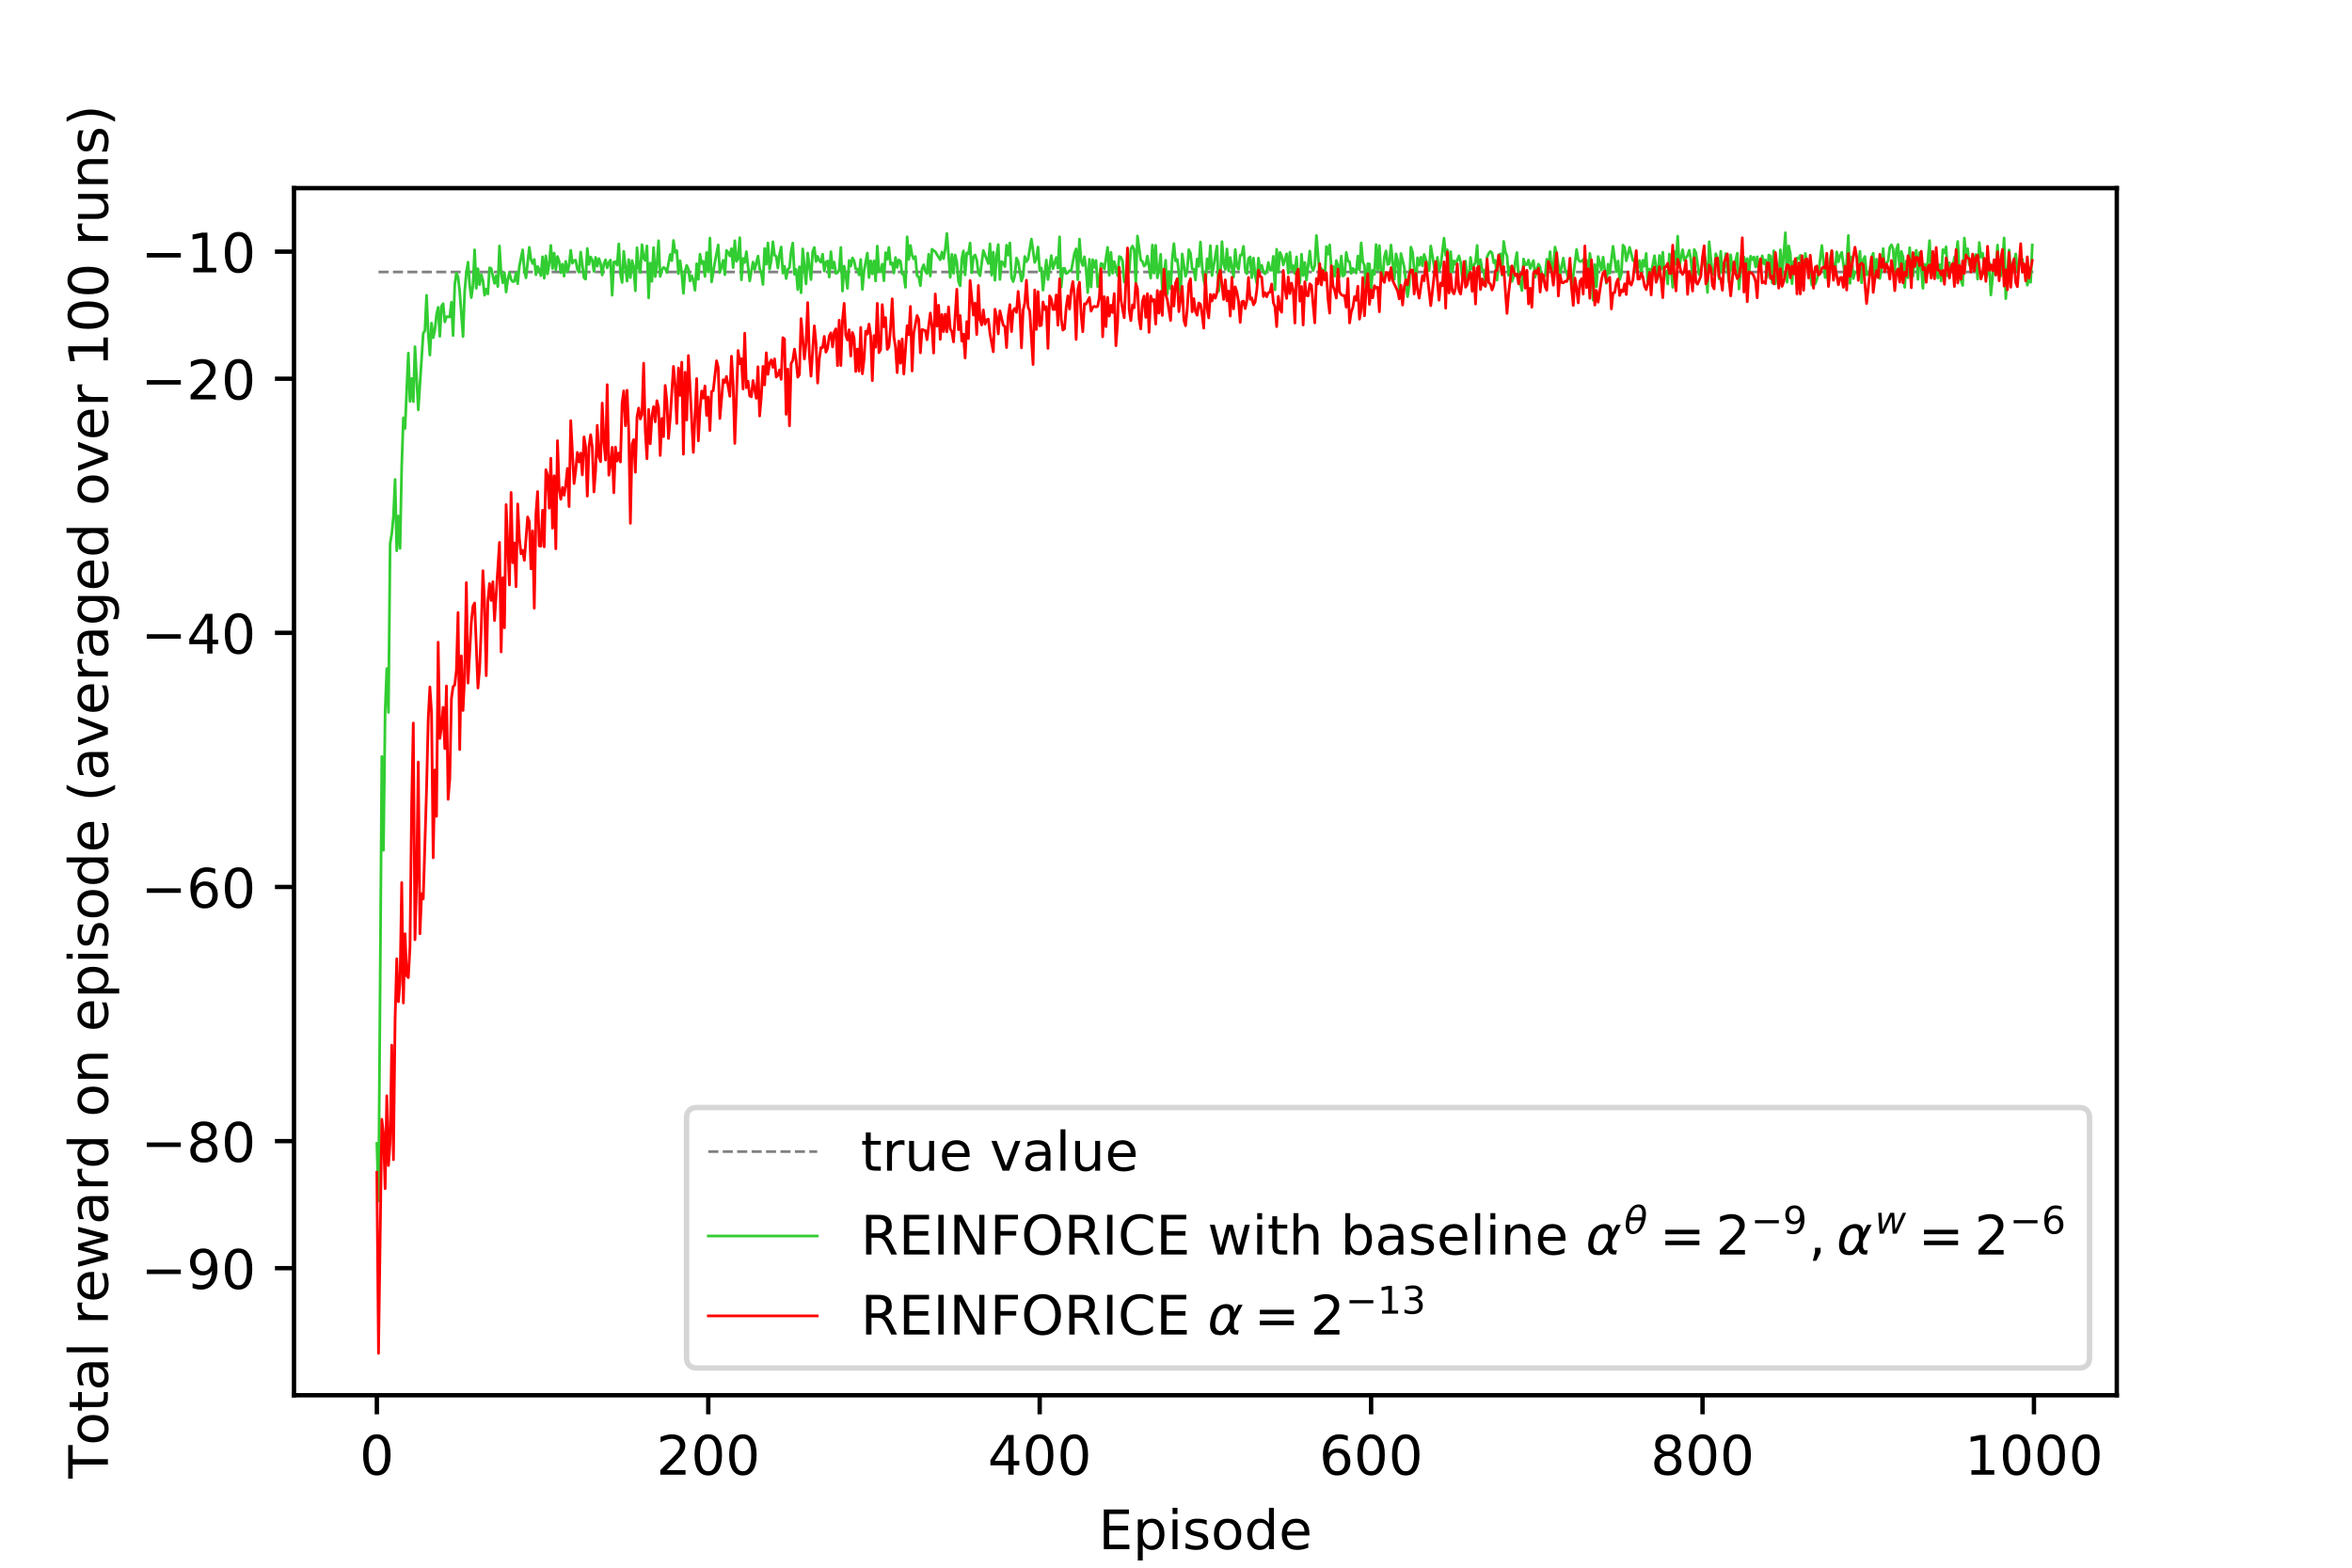 <?xml version="1.0" encoding="utf-8" standalone="no"?>
<!DOCTYPE svg PUBLIC "-//W3C//DTD SVG 1.1//EN"
  "http://www.w3.org/Graphics/SVG/1.1/DTD/svg11.dtd">
<!-- Created with matplotlib (https://matplotlib.org/) -->
<svg height="288pt" version="1.1" viewBox="0 0 432 288" width="432pt" xmlns="http://www.w3.org/2000/svg" xmlns:xlink="http://www.w3.org/1999/xlink">
 <defs>
  <style type="text/css">
*{stroke-linecap:butt;stroke-linejoin:round;}
  </style>
 </defs>
 <g id="figure_1">
  <g id="patch_1">
   <path d="M 0 288 
L 432 288 
L 432 0 
L 0 0 
z
" style="fill:#ffffff;"/>
  </g>
  <g id="axes_1">
   <g id="patch_2">
    <path d="M 54 256.32 
L 388.8 256.32 
L 388.8 34.56 
L 54 34.56 
z
" style="fill:#ffffff;"/>
   </g>
   <g id="matplotlib.axis_1">
    <g id="xtick_1">
     <g id="line2d_1">
      <defs>
       <path d="M 0 0 
L 0 3.5 
" id="m4fbad2b68a" style="stroke:#000000;stroke-width:0.8;"/>
      </defs>
      <g>
       <use style="stroke:#000000;stroke-width:0.8;" x="69.218" xlink:href="#m4fbad2b68a" y="256.32"/>
      </g>
     </g>
     <g id="text_1">
      <!-- 0 -->
      <defs>
       <path d="M 31.781 66.406 
Q 24.172 66.406 20.328 58.906 
Q 16.5 51.422 16.5 36.375 
Q 16.5 21.391 20.328 13.891 
Q 24.172 6.391 31.781 6.391 
Q 39.453 6.391 43.281 13.891 
Q 47.125 21.391 47.125 36.375 
Q 47.125 51.422 43.281 58.906 
Q 39.453 66.406 31.781 66.406 
z
M 31.781 74.219 
Q 44.047 74.219 50.516 64.516 
Q 56.984 54.828 56.984 36.375 
Q 56.984 17.969 50.516 8.266 
Q 44.047 -1.422 31.781 -1.422 
Q 19.531 -1.422 13.062 8.266 
Q 6.594 17.969 6.594 36.375 
Q 6.594 54.828 13.062 64.516 
Q 19.531 74.219 31.781 74.219 
z
" id="DejaVuSans-48"/>
      </defs>
      <g transform="translate(66.037 270.918)scale(0.1 -0.1)">
       <use xlink:href="#DejaVuSans-48"/>
      </g>
     </g>
    </g>
    <g id="xtick_2">
     <g id="line2d_2">
      <g>
       <use style="stroke:#000000;stroke-width:0.8;" x="130.091" xlink:href="#m4fbad2b68a" y="256.32"/>
      </g>
     </g>
     <g id="text_2">
      <!-- 200 -->
      <defs>
       <path d="M 19.188 8.297 
L 53.609 8.297 
L 53.609 0 
L 7.328 0 
L 7.328 8.297 
Q 12.938 14.109 22.625 23.891 
Q 32.328 33.688 34.812 36.531 
Q 39.547 41.844 41.422 45.531 
Q 43.312 49.219 43.312 52.781 
Q 43.312 58.594 39.234 62.25 
Q 35.156 65.922 28.609 65.922 
Q 23.969 65.922 18.812 64.312 
Q 13.672 62.703 7.812 59.422 
L 7.812 69.391 
Q 13.766 71.781 18.938 73 
Q 24.125 74.219 28.422 74.219 
Q 39.75 74.219 46.484 68.547 
Q 53.219 62.891 53.219 53.422 
Q 53.219 48.922 51.531 44.891 
Q 49.859 40.875 45.406 35.406 
Q 44.188 33.984 37.641 27.219 
Q 31.109 20.453 19.188 8.297 
z
" id="DejaVuSans-50"/>
      </defs>
      <g transform="translate(120.547 270.918)scale(0.1 -0.1)">
       <use xlink:href="#DejaVuSans-50"/>
       <use x="63.623" xlink:href="#DejaVuSans-48"/>
       <use x="127.246" xlink:href="#DejaVuSans-48"/>
      </g>
     </g>
    </g>
    <g id="xtick_3">
     <g id="line2d_3">
      <g>
       <use style="stroke:#000000;stroke-width:0.8;" x="190.964" xlink:href="#m4fbad2b68a" y="256.32"/>
      </g>
     </g>
     <g id="text_3">
      <!-- 400 -->
      <defs>
       <path d="M 37.797 64.312 
L 12.891 25.391 
L 37.797 25.391 
z
M 35.203 72.906 
L 47.609 72.906 
L 47.609 25.391 
L 58.016 25.391 
L 58.016 17.188 
L 47.609 17.188 
L 47.609 0 
L 37.797 0 
L 37.797 17.188 
L 4.891 17.188 
L 4.891 26.703 
z
" id="DejaVuSans-52"/>
      </defs>
      <g transform="translate(181.42 270.918)scale(0.1 -0.1)">
       <use xlink:href="#DejaVuSans-52"/>
       <use x="63.623" xlink:href="#DejaVuSans-48"/>
       <use x="127.246" xlink:href="#DejaVuSans-48"/>
      </g>
     </g>
    </g>
    <g id="xtick_4">
     <g id="line2d_4">
      <g>
       <use style="stroke:#000000;stroke-width:0.8;" x="251.836" xlink:href="#m4fbad2b68a" y="256.32"/>
      </g>
     </g>
     <g id="text_4">
      <!-- 600 -->
      <defs>
       <path d="M 33.016 40.375 
Q 26.375 40.375 22.484 35.828 
Q 18.609 31.297 18.609 23.391 
Q 18.609 15.531 22.484 10.953 
Q 26.375 6.391 33.016 6.391 
Q 39.656 6.391 43.531 10.953 
Q 47.406 15.531 47.406 23.391 
Q 47.406 31.297 43.531 35.828 
Q 39.656 40.375 33.016 40.375 
z
M 52.594 71.297 
L 52.594 62.312 
Q 48.875 64.062 45.094 64.984 
Q 41.312 65.922 37.594 65.922 
Q 27.828 65.922 22.672 59.328 
Q 17.531 52.734 16.797 39.406 
Q 19.672 43.656 24.016 45.922 
Q 28.375 48.188 33.594 48.188 
Q 44.578 48.188 50.953 41.516 
Q 57.328 34.859 57.328 23.391 
Q 57.328 12.156 50.688 5.359 
Q 44.047 -1.422 33.016 -1.422 
Q 20.359 -1.422 13.672 8.266 
Q 6.984 17.969 6.984 36.375 
Q 6.984 53.656 15.188 63.938 
Q 23.391 74.219 37.203 74.219 
Q 40.922 74.219 44.703 73.484 
Q 48.484 72.75 52.594 71.297 
z
" id="DejaVuSans-54"/>
      </defs>
      <g transform="translate(242.293 270.918)scale(0.1 -0.1)">
       <use xlink:href="#DejaVuSans-54"/>
       <use x="63.623" xlink:href="#DejaVuSans-48"/>
       <use x="127.246" xlink:href="#DejaVuSans-48"/>
      </g>
     </g>
    </g>
    <g id="xtick_5">
     <g id="line2d_5">
      <g>
       <use style="stroke:#000000;stroke-width:0.8;" x="312.709" xlink:href="#m4fbad2b68a" y="256.32"/>
      </g>
     </g>
     <g id="text_5">
      <!-- 800 -->
      <defs>
       <path d="M 31.781 34.625 
Q 24.75 34.625 20.719 30.859 
Q 16.703 27.094 16.703 20.516 
Q 16.703 13.922 20.719 10.156 
Q 24.75 6.391 31.781 6.391 
Q 38.812 6.391 42.859 10.172 
Q 46.922 13.969 46.922 20.516 
Q 46.922 27.094 42.891 30.859 
Q 38.875 34.625 31.781 34.625 
z
M 21.922 38.812 
Q 15.578 40.375 12.031 44.719 
Q 8.5 49.078 8.5 55.328 
Q 8.5 64.062 14.719 69.141 
Q 20.953 74.219 31.781 74.219 
Q 42.672 74.219 48.875 69.141 
Q 55.078 64.062 55.078 55.328 
Q 55.078 49.078 51.531 44.719 
Q 48 40.375 41.703 38.812 
Q 48.828 37.156 52.797 32.312 
Q 56.781 27.484 56.781 20.516 
Q 56.781 9.906 50.312 4.234 
Q 43.844 -1.422 31.781 -1.422 
Q 19.734 -1.422 13.25 4.234 
Q 6.781 9.906 6.781 20.516 
Q 6.781 27.484 10.781 32.312 
Q 14.797 37.156 21.922 38.812 
z
M 18.312 54.391 
Q 18.312 48.734 21.844 45.562 
Q 25.391 42.391 31.781 42.391 
Q 38.141 42.391 41.719 45.562 
Q 45.312 48.734 45.312 54.391 
Q 45.312 60.062 41.719 63.234 
Q 38.141 66.406 31.781 66.406 
Q 25.391 66.406 21.844 63.234 
Q 18.312 60.062 18.312 54.391 
z
" id="DejaVuSans-56"/>
      </defs>
      <g transform="translate(303.165 270.918)scale(0.1 -0.1)">
       <use xlink:href="#DejaVuSans-56"/>
       <use x="63.623" xlink:href="#DejaVuSans-48"/>
       <use x="127.246" xlink:href="#DejaVuSans-48"/>
      </g>
     </g>
    </g>
    <g id="xtick_6">
     <g id="line2d_6">
      <g>
       <use style="stroke:#000000;stroke-width:0.8;" x="373.582" xlink:href="#m4fbad2b68a" y="256.32"/>
      </g>
     </g>
     <g id="text_6">
      <!-- 1000 -->
      <defs>
       <path d="M 12.406 8.297 
L 28.516 8.297 
L 28.516 63.922 
L 10.984 60.406 
L 10.984 69.391 
L 28.422 72.906 
L 38.281 72.906 
L 38.281 8.297 
L 54.391 8.297 
L 54.391 0 
L 12.406 0 
z
" id="DejaVuSans-49"/>
      </defs>
      <g transform="translate(360.857 270.918)scale(0.1 -0.1)">
       <use xlink:href="#DejaVuSans-49"/>
       <use x="63.623" xlink:href="#DejaVuSans-48"/>
       <use x="127.246" xlink:href="#DejaVuSans-48"/>
       <use x="190.869" xlink:href="#DejaVuSans-48"/>
      </g>
     </g>
    </g>
    <g id="text_7">
     <!-- Episode -->
     <defs>
      <path d="M 9.812 72.906 
L 55.906 72.906 
L 55.906 64.594 
L 19.672 64.594 
L 19.672 43.016 
L 54.391 43.016 
L 54.391 34.719 
L 19.672 34.719 
L 19.672 8.297 
L 56.781 8.297 
L 56.781 0 
L 9.812 0 
z
" id="DejaVuSans-69"/>
      <path d="M 18.109 8.203 
L 18.109 -20.797 
L 9.078 -20.797 
L 9.078 54.688 
L 18.109 54.688 
L 18.109 46.391 
Q 20.953 51.266 25.266 53.625 
Q 29.594 56 35.594 56 
Q 45.562 56 51.781 48.094 
Q 58.016 40.188 58.016 27.297 
Q 58.016 14.406 51.781 6.484 
Q 45.562 -1.422 35.594 -1.422 
Q 29.594 -1.422 25.266 0.953 
Q 20.953 3.328 18.109 8.203 
z
M 48.688 27.297 
Q 48.688 37.203 44.609 42.844 
Q 40.531 48.484 33.406 48.484 
Q 26.266 48.484 22.188 42.844 
Q 18.109 37.203 18.109 27.297 
Q 18.109 17.391 22.188 11.75 
Q 26.266 6.109 33.406 6.109 
Q 40.531 6.109 44.609 11.75 
Q 48.688 17.391 48.688 27.297 
z
" id="DejaVuSans-112"/>
      <path d="M 9.422 54.688 
L 18.406 54.688 
L 18.406 0 
L 9.422 0 
z
M 9.422 75.984 
L 18.406 75.984 
L 18.406 64.594 
L 9.422 64.594 
z
" id="DejaVuSans-105"/>
      <path d="M 44.281 53.078 
L 44.281 44.578 
Q 40.484 46.531 36.375 47.5 
Q 32.281 48.484 27.875 48.484 
Q 21.188 48.484 17.844 46.438 
Q 14.5 44.391 14.5 40.281 
Q 14.5 37.156 16.891 35.375 
Q 19.281 33.594 26.516 31.984 
L 29.594 31.297 
Q 39.156 29.25 43.188 25.516 
Q 47.219 21.781 47.219 15.094 
Q 47.219 7.469 41.188 3.016 
Q 35.156 -1.422 24.609 -1.422 
Q 20.219 -1.422 15.453 -0.562 
Q 10.688 0.297 5.422 2 
L 5.422 11.281 
Q 10.406 8.688 15.234 7.391 
Q 20.062 6.109 24.812 6.109 
Q 31.156 6.109 34.562 8.281 
Q 37.984 10.453 37.984 14.406 
Q 37.984 18.062 35.516 20.016 
Q 33.062 21.969 24.703 23.781 
L 21.578 24.516 
Q 13.234 26.266 9.516 29.906 
Q 5.812 33.547 5.812 39.891 
Q 5.812 47.609 11.281 51.797 
Q 16.75 56 26.812 56 
Q 31.781 56 36.172 55.266 
Q 40.578 54.547 44.281 53.078 
z
" id="DejaVuSans-115"/>
      <path d="M 30.609 48.391 
Q 23.391 48.391 19.188 42.75 
Q 14.984 37.109 14.984 27.297 
Q 14.984 17.484 19.156 11.844 
Q 23.344 6.203 30.609 6.203 
Q 37.797 6.203 41.984 11.859 
Q 46.188 17.531 46.188 27.297 
Q 46.188 37.016 41.984 42.703 
Q 37.797 48.391 30.609 48.391 
z
M 30.609 56 
Q 42.328 56 49.016 48.375 
Q 55.719 40.766 55.719 27.297 
Q 55.719 13.875 49.016 6.219 
Q 42.328 -1.422 30.609 -1.422 
Q 18.844 -1.422 12.172 6.219 
Q 5.516 13.875 5.516 27.297 
Q 5.516 40.766 12.172 48.375 
Q 18.844 56 30.609 56 
z
" id="DejaVuSans-111"/>
      <path d="M 45.406 46.391 
L 45.406 75.984 
L 54.391 75.984 
L 54.391 0 
L 45.406 0 
L 45.406 8.203 
Q 42.578 3.328 38.25 0.953 
Q 33.938 -1.422 27.875 -1.422 
Q 17.969 -1.422 11.734 6.484 
Q 5.516 14.406 5.516 27.297 
Q 5.516 40.188 11.734 48.094 
Q 17.969 56 27.875 56 
Q 33.938 56 38.25 53.625 
Q 42.578 51.266 45.406 46.391 
z
M 14.797 27.297 
Q 14.797 17.391 18.875 11.75 
Q 22.953 6.109 30.078 6.109 
Q 37.203 6.109 41.297 11.75 
Q 45.406 17.391 45.406 27.297 
Q 45.406 37.203 41.297 42.844 
Q 37.203 48.484 30.078 48.484 
Q 22.953 48.484 18.875 42.844 
Q 14.797 37.203 14.797 27.297 
z
" id="DejaVuSans-100"/>
      <path d="M 56.203 29.594 
L 56.203 25.203 
L 14.891 25.203 
Q 15.484 15.922 20.484 11.062 
Q 25.484 6.203 34.422 6.203 
Q 39.594 6.203 44.453 7.469 
Q 49.312 8.734 54.109 11.281 
L 54.109 2.781 
Q 49.266 0.734 44.188 -0.344 
Q 39.109 -1.422 33.891 -1.422 
Q 20.797 -1.422 13.156 6.188 
Q 5.516 13.812 5.516 26.812 
Q 5.516 40.234 12.766 48.109 
Q 20.016 56 32.328 56 
Q 43.359 56 49.781 48.891 
Q 56.203 41.797 56.203 29.594 
z
M 47.219 32.234 
Q 47.125 39.594 43.094 43.984 
Q 39.062 48.391 32.422 48.391 
Q 24.906 48.391 20.391 44.141 
Q 15.875 39.891 15.188 32.172 
z
" id="DejaVuSans-101"/>
     </defs>
     <g transform="translate(201.762 284.597)scale(0.1 -0.1)">
      <use xlink:href="#DejaVuSans-69"/>
      <use x="63.184" xlink:href="#DejaVuSans-112"/>
      <use x="126.66" xlink:href="#DejaVuSans-105"/>
      <use x="154.443" xlink:href="#DejaVuSans-115"/>
      <use x="206.543" xlink:href="#DejaVuSans-111"/>
      <use x="267.725" xlink:href="#DejaVuSans-100"/>
      <use x="331.201" xlink:href="#DejaVuSans-101"/>
     </g>
    </g>
   </g>
   <g id="matplotlib.axis_2">
    <g id="ytick_1">
     <g id="line2d_7">
      <defs>
       <path d="M 0 0 
L -3.5 0 
" id="m887db4bfe1" style="stroke:#000000;stroke-width:0.8;"/>
      </defs>
      <g>
       <use style="stroke:#000000;stroke-width:0.8;" x="54" xlink:href="#m887db4bfe1" y="232.977"/>
      </g>
     </g>
     <g id="text_8">
      <!-- −90 -->
      <defs>
       <path d="M 10.594 35.5 
L 73.188 35.5 
L 73.188 27.203 
L 10.594 27.203 
z
" id="DejaVuSans-8722"/>
       <path d="M 10.984 1.516 
L 10.984 10.5 
Q 14.703 8.734 18.5 7.812 
Q 22.312 6.891 25.984 6.891 
Q 35.75 6.891 40.891 13.453 
Q 46.047 20.016 46.781 33.406 
Q 43.953 29.203 39.594 26.953 
Q 35.25 24.703 29.984 24.703 
Q 19.047 24.703 12.672 31.312 
Q 6.297 37.938 6.297 49.422 
Q 6.297 60.641 12.938 67.422 
Q 19.578 74.219 30.609 74.219 
Q 43.266 74.219 49.922 64.516 
Q 56.594 54.828 56.594 36.375 
Q 56.594 19.141 48.406 8.859 
Q 40.234 -1.422 26.422 -1.422 
Q 22.703 -1.422 18.891 -0.688 
Q 15.094 0.047 10.984 1.516 
z
M 30.609 32.422 
Q 37.25 32.422 41.125 36.953 
Q 45.016 41.5 45.016 49.422 
Q 45.016 57.281 41.125 61.844 
Q 37.25 66.406 30.609 66.406 
Q 23.969 66.406 20.094 61.844 
Q 16.219 57.281 16.219 49.422 
Q 16.219 41.5 20.094 36.953 
Q 23.969 32.422 30.609 32.422 
z
" id="DejaVuSans-57"/>
      </defs>
      <g transform="translate(25.895 236.776)scale(0.1 -0.1)">
       <use xlink:href="#DejaVuSans-8722"/>
       <use x="83.789" xlink:href="#DejaVuSans-57"/>
       <use x="147.412" xlink:href="#DejaVuSans-48"/>
      </g>
     </g>
    </g>
    <g id="ytick_2">
     <g id="line2d_8">
      <g>
       <use style="stroke:#000000;stroke-width:0.8;" x="54" xlink:href="#m887db4bfe1" y="209.634"/>
      </g>
     </g>
     <g id="text_9">
      <!-- −80 -->
      <g transform="translate(25.895 213.433)scale(0.1 -0.1)">
       <use xlink:href="#DejaVuSans-8722"/>
       <use x="83.789" xlink:href="#DejaVuSans-56"/>
       <use x="147.412" xlink:href="#DejaVuSans-48"/>
      </g>
     </g>
    </g>
    <g id="ytick_3">
     <g id="line2d_9">
      <g>
       <use style="stroke:#000000;stroke-width:0.8;" x="54" xlink:href="#m887db4bfe1" y="162.947"/>
      </g>
     </g>
     <g id="text_10">
      <!-- −60 -->
      <g transform="translate(25.895 166.747)scale(0.1 -0.1)">
       <use xlink:href="#DejaVuSans-8722"/>
       <use x="83.789" xlink:href="#DejaVuSans-54"/>
       <use x="147.412" xlink:href="#DejaVuSans-48"/>
      </g>
     </g>
    </g>
    <g id="ytick_4">
     <g id="line2d_10">
      <g>
       <use style="stroke:#000000;stroke-width:0.8;" x="54" xlink:href="#m887db4bfe1" y="116.261"/>
      </g>
     </g>
     <g id="text_11">
      <!-- −40 -->
      <g transform="translate(25.895 120.06)scale(0.1 -0.1)">
       <use xlink:href="#DejaVuSans-8722"/>
       <use x="83.789" xlink:href="#DejaVuSans-52"/>
       <use x="147.412" xlink:href="#DejaVuSans-48"/>
      </g>
     </g>
    </g>
    <g id="ytick_5">
     <g id="line2d_11">
      <g>
       <use style="stroke:#000000;stroke-width:0.8;" x="54" xlink:href="#m887db4bfe1" y="69.575"/>
      </g>
     </g>
     <g id="text_12">
      <!-- −20 -->
      <g transform="translate(25.895 73.374)scale(0.1 -0.1)">
       <use xlink:href="#DejaVuSans-8722"/>
       <use x="83.789" xlink:href="#DejaVuSans-50"/>
       <use x="147.412" xlink:href="#DejaVuSans-48"/>
      </g>
     </g>
    </g>
    <g id="ytick_6">
     <g id="line2d_12">
      <g>
       <use style="stroke:#000000;stroke-width:0.8;" x="54" xlink:href="#m887db4bfe1" y="46.232"/>
      </g>
     </g>
     <g id="text_13">
      <!-- −10 -->
      <g transform="translate(25.895 50.031)scale(0.1 -0.1)">
       <use xlink:href="#DejaVuSans-8722"/>
       <use x="83.789" xlink:href="#DejaVuSans-49"/>
       <use x="147.412" xlink:href="#DejaVuSans-48"/>
      </g>
     </g>
    </g>
    <g id="text_14">
     <!-- Total reward on episode (averaged over 100 runs) -->
     <defs>
      <path d="M -0.297 72.906 
L 61.375 72.906 
L 61.375 64.594 
L 35.5 64.594 
L 35.5 0 
L 25.594 0 
L 25.594 64.594 
L -0.297 64.594 
z
" id="DejaVuSans-84"/>
      <path d="M 18.312 70.219 
L 18.312 54.688 
L 36.812 54.688 
L 36.812 47.703 
L 18.312 47.703 
L 18.312 18.016 
Q 18.312 11.328 20.141 9.422 
Q 21.969 7.516 27.594 7.516 
L 36.812 7.516 
L 36.812 0 
L 27.594 0 
Q 17.188 0 13.234 3.875 
Q 9.281 7.766 9.281 18.016 
L 9.281 47.703 
L 2.688 47.703 
L 2.688 54.688 
L 9.281 54.688 
L 9.281 70.219 
z
" id="DejaVuSans-116"/>
      <path d="M 34.281 27.484 
Q 23.391 27.484 19.188 25 
Q 14.984 22.516 14.984 16.5 
Q 14.984 11.719 18.141 8.906 
Q 21.297 6.109 26.703 6.109 
Q 34.188 6.109 38.703 11.406 
Q 43.219 16.703 43.219 25.484 
L 43.219 27.484 
z
M 52.203 31.203 
L 52.203 0 
L 43.219 0 
L 43.219 8.297 
Q 40.141 3.328 35.547 0.953 
Q 30.953 -1.422 24.312 -1.422 
Q 15.922 -1.422 10.953 3.297 
Q 6 8.016 6 15.922 
Q 6 25.141 12.172 29.828 
Q 18.359 34.516 30.609 34.516 
L 43.219 34.516 
L 43.219 35.406 
Q 43.219 41.609 39.141 45 
Q 35.062 48.391 27.688 48.391 
Q 23 48.391 18.547 47.266 
Q 14.109 46.141 10.016 43.891 
L 10.016 52.203 
Q 14.938 54.109 19.578 55.047 
Q 24.219 56 28.609 56 
Q 40.484 56 46.344 49.844 
Q 52.203 43.703 52.203 31.203 
z
" id="DejaVuSans-97"/>
      <path d="M 9.422 75.984 
L 18.406 75.984 
L 18.406 0 
L 9.422 0 
z
" id="DejaVuSans-108"/>
      <path id="DejaVuSans-32"/>
      <path d="M 41.109 46.297 
Q 39.594 47.172 37.812 47.578 
Q 36.031 48 33.891 48 
Q 26.266 48 22.188 43.047 
Q 18.109 38.094 18.109 28.812 
L 18.109 0 
L 9.078 0 
L 9.078 54.688 
L 18.109 54.688 
L 18.109 46.188 
Q 20.953 51.172 25.484 53.578 
Q 30.031 56 36.531 56 
Q 37.453 56 38.578 55.875 
Q 39.703 55.766 41.062 55.516 
z
" id="DejaVuSans-114"/>
      <path d="M 4.203 54.688 
L 13.188 54.688 
L 24.422 12.016 
L 35.594 54.688 
L 46.188 54.688 
L 57.422 12.016 
L 68.609 54.688 
L 77.594 54.688 
L 63.281 0 
L 52.688 0 
L 40.922 44.828 
L 29.109 0 
L 18.5 0 
z
" id="DejaVuSans-119"/>
      <path d="M 54.891 33.016 
L 54.891 0 
L 45.906 0 
L 45.906 32.719 
Q 45.906 40.484 42.875 44.328 
Q 39.844 48.188 33.797 48.188 
Q 26.516 48.188 22.312 43.547 
Q 18.109 38.922 18.109 30.906 
L 18.109 0 
L 9.078 0 
L 9.078 54.688 
L 18.109 54.688 
L 18.109 46.188 
Q 21.344 51.125 25.703 53.562 
Q 30.078 56 35.797 56 
Q 45.219 56 50.047 50.172 
Q 54.891 44.344 54.891 33.016 
z
" id="DejaVuSans-110"/>
      <path d="M 31 75.875 
Q 24.469 64.656 21.281 53.656 
Q 18.109 42.672 18.109 31.391 
Q 18.109 20.125 21.312 9.062 
Q 24.516 -2 31 -13.188 
L 23.188 -13.188 
Q 15.875 -1.703 12.234 9.375 
Q 8.594 20.453 8.594 31.391 
Q 8.594 42.281 12.203 53.312 
Q 15.828 64.359 23.188 75.875 
z
" id="DejaVuSans-40"/>
      <path d="M 2.984 54.688 
L 12.5 54.688 
L 29.594 8.797 
L 46.688 54.688 
L 56.203 54.688 
L 35.688 0 
L 23.484 0 
z
" id="DejaVuSans-118"/>
      <path d="M 45.406 27.984 
Q 45.406 37.75 41.375 43.109 
Q 37.359 48.484 30.078 48.484 
Q 22.859 48.484 18.828 43.109 
Q 14.797 37.75 14.797 27.984 
Q 14.797 18.266 18.828 12.891 
Q 22.859 7.516 30.078 7.516 
Q 37.359 7.516 41.375 12.891 
Q 45.406 18.266 45.406 27.984 
z
M 54.391 6.781 
Q 54.391 -7.172 48.188 -13.984 
Q 42 -20.797 29.203 -20.797 
Q 24.469 -20.797 20.266 -20.094 
Q 16.062 -19.391 12.109 -17.922 
L 12.109 -9.188 
Q 16.062 -11.328 19.922 -12.344 
Q 23.781 -13.375 27.781 -13.375 
Q 36.625 -13.375 41.016 -8.766 
Q 45.406 -4.156 45.406 5.172 
L 45.406 9.625 
Q 42.625 4.781 38.281 2.391 
Q 33.938 0 27.875 0 
Q 17.828 0 11.672 7.656 
Q 5.516 15.328 5.516 27.984 
Q 5.516 40.672 11.672 48.328 
Q 17.828 56 27.875 56 
Q 33.938 56 38.281 53.609 
Q 42.625 51.219 45.406 46.391 
L 45.406 54.688 
L 54.391 54.688 
z
" id="DejaVuSans-103"/>
      <path d="M 8.5 21.578 
L 8.5 54.688 
L 17.484 54.688 
L 17.484 21.922 
Q 17.484 14.156 20.5 10.266 
Q 23.531 6.391 29.594 6.391 
Q 36.859 6.391 41.078 11.031 
Q 45.312 15.672 45.312 23.688 
L 45.312 54.688 
L 54.297 54.688 
L 54.297 0 
L 45.312 0 
L 45.312 8.406 
Q 42.047 3.422 37.719 1 
Q 33.406 -1.422 27.688 -1.422 
Q 18.266 -1.422 13.375 4.438 
Q 8.5 10.297 8.5 21.578 
z
M 31.109 56 
z
" id="DejaVuSans-117"/>
      <path d="M 8.016 75.875 
L 15.828 75.875 
Q 23.141 64.359 26.781 53.312 
Q 30.422 42.281 30.422 31.391 
Q 30.422 20.453 26.781 9.375 
Q 23.141 -1.703 15.828 -13.188 
L 8.016 -13.188 
Q 14.5 -2 17.703 9.062 
Q 20.906 20.125 20.906 31.391 
Q 20.906 42.672 17.703 53.656 
Q 14.5 64.656 8.016 75.875 
z
" id="DejaVuSans-41"/>
     </defs>
     <g transform="translate(19.816 271.61)rotate(-90)scale(0.1 -0.1)">
      <use xlink:href="#DejaVuSans-84"/>
      <use x="60.818" xlink:href="#DejaVuSans-111"/>
      <use x="122" xlink:href="#DejaVuSans-116"/>
      <use x="161.209" xlink:href="#DejaVuSans-97"/>
      <use x="222.488" xlink:href="#DejaVuSans-108"/>
      <use x="250.271" xlink:href="#DejaVuSans-32"/>
      <use x="282.059" xlink:href="#DejaVuSans-114"/>
      <use x="323.141" xlink:href="#DejaVuSans-101"/>
      <use x="384.664" xlink:href="#DejaVuSans-119"/>
      <use x="466.451" xlink:href="#DejaVuSans-97"/>
      <use x="527.73" xlink:href="#DejaVuSans-114"/>
      <use x="568.828" xlink:href="#DejaVuSans-100"/>
      <use x="632.305" xlink:href="#DejaVuSans-32"/>
      <use x="664.092" xlink:href="#DejaVuSans-111"/>
      <use x="725.273" xlink:href="#DejaVuSans-110"/>
      <use x="788.652" xlink:href="#DejaVuSans-32"/>
      <use x="820.439" xlink:href="#DejaVuSans-101"/>
      <use x="881.963" xlink:href="#DejaVuSans-112"/>
      <use x="945.439" xlink:href="#DejaVuSans-105"/>
      <use x="973.223" xlink:href="#DejaVuSans-115"/>
      <use x="1025.322" xlink:href="#DejaVuSans-111"/>
      <use x="1086.504" xlink:href="#DejaVuSans-100"/>
      <use x="1149.98" xlink:href="#DejaVuSans-101"/>
      <use x="1211.504" xlink:href="#DejaVuSans-32"/>
      <use x="1243.291" xlink:href="#DejaVuSans-40"/>
      <use x="1282.305" xlink:href="#DejaVuSans-97"/>
      <use x="1343.584" xlink:href="#DejaVuSans-118"/>
      <use x="1402.764" xlink:href="#DejaVuSans-101"/>
      <use x="1464.287" xlink:href="#DejaVuSans-114"/>
      <use x="1505.4" xlink:href="#DejaVuSans-97"/>
      <use x="1566.68" xlink:href="#DejaVuSans-103"/>
      <use x="1630.156" xlink:href="#DejaVuSans-101"/>
      <use x="1691.68" xlink:href="#DejaVuSans-100"/>
      <use x="1755.156" xlink:href="#DejaVuSans-32"/>
      <use x="1786.943" xlink:href="#DejaVuSans-111"/>
      <use x="1848.125" xlink:href="#DejaVuSans-118"/>
      <use x="1907.305" xlink:href="#DejaVuSans-101"/>
      <use x="1968.828" xlink:href="#DejaVuSans-114"/>
      <use x="2009.941" xlink:href="#DejaVuSans-32"/>
      <use x="2041.729" xlink:href="#DejaVuSans-49"/>
      <use x="2105.352" xlink:href="#DejaVuSans-48"/>
      <use x="2168.975" xlink:href="#DejaVuSans-48"/>
      <use x="2232.598" xlink:href="#DejaVuSans-32"/>
      <use x="2264.385" xlink:href="#DejaVuSans-114"/>
      <use x="2305.498" xlink:href="#DejaVuSans-117"/>
      <use x="2368.877" xlink:href="#DejaVuSans-110"/>
      <use x="2432.256" xlink:href="#DejaVuSans-115"/>
      <use x="2484.355" xlink:href="#DejaVuSans-41"/>
     </g>
    </g>
   </g>
   <g id="line2d_13">
    <path clip-path="url(#p6357370625)" d="M 69.523 49.966 
L 373.582 49.966 
" style="fill:none;stroke:#808080;stroke-dasharray:1.85,0.8;stroke-dashoffset:0;stroke-width:0.5;"/>
   </g>
   <g id="line2d_14">
    <path clip-path="url(#p6357370625)" d="M 69.218 210.054 
L 69.523 220.628 
L 70.131 138.974 
L 70.436 156.201 
L 70.74 130.617 
L 71.044 122.82 
L 71.349 130.874 
L 71.653 99.897 
L 71.957 98.053 
L 72.262 94.949 
L 72.566 88.086 
L 72.871 101.181 
L 73.175 94.809 
L 73.479 100.738 
L 73.784 85.635 
L 74.088 76.764 
L 74.392 78.702 
L 75.001 64.859 
L 75.305 73.753 
L 75.61 69.528 
L 75.914 73.777 
L 76.219 63.692 
L 76.827 75.294 
L 77.74 61.218 
L 78.045 60.728 
L 78.349 54.262 
L 78.653 61.265 
L 78.958 65.233 
L 79.262 59.35 
L 79.567 62.035 
L 79.871 60.658 
L 80.175 57.81 
L 80.48 56.456 
L 80.784 61.778 
L 81.088 56.269 
L 81.393 55.779 
L 81.697 59.14 
L 82.001 58.183 
L 82.61 58.23 
L 82.915 55.522 
L 83.219 61.638 
L 83.523 52.324 
L 83.828 50.177 
L 84.132 50.9 
L 84.436 53.561 
L 85.045 61.825 
L 85.349 53.491 
L 85.654 50.153 
L 85.958 48.169 
L 86.263 52.324 
L 86.567 54.682 
L 86.871 52.464 
L 87.176 45.905 
L 87.48 52.954 
L 87.784 49.36 
L 88.089 52.301 
L 88.393 50.433 
L 88.697 51.507 
L 89.002 54.238 
L 89.306 53.118 
L 89.611 54.005 
L 89.915 49.196 
L 90.219 49.336 
L 90.828 52.067 
L 91.132 50.643 
L 91.437 52.651 
L 91.741 45.181 
L 92.045 50.247 
L 92.35 51.951 
L 92.654 50.083 
L 92.959 53.655 
L 93.263 51.344 
L 93.567 50.107 
L 93.872 51.367 
L 94.176 51.741 
L 94.48 51.671 
L 94.785 50.107 
L 95.089 52.114 
L 95.393 48.916 
L 96.002 45.905 
L 96.307 49.686 
L 96.611 51.04 
L 97.22 45.438 
L 97.524 47.632 
L 97.828 48.426 
L 98.133 47.656 
L 98.437 50.48 
L 98.741 48.939 
L 99.046 49.593 
L 99.35 50.643 
L 99.655 47.165 
L 99.959 51.11 
L 100.263 47.002 
L 100.568 50.317 
L 100.872 48.426 
L 101.176 45.088 
L 101.481 49.336 
L 101.785 46.488 
L 102.089 49.57 
L 102.394 47.119 
L 102.698 48.006 
L 103.003 50.107 
L 103.307 48.519 
L 103.611 50.737 
L 103.916 48.006 
L 104.22 49.92 
L 104.524 48.753 
L 104.829 45.975 
L 105.133 48.356 
L 105.437 47.866 
L 105.742 47.796 
L 106.046 49.476 
L 106.351 50.013 
L 106.655 46.302 
L 107.264 51.04 
L 107.568 51.274 
L 107.872 45.648 
L 108.177 48.566 
L 108.481 47.212 
L 108.785 47.796 
L 109.09 49.873 
L 109.394 47.282 
L 109.699 48.893 
L 110.003 47.515 
L 110.307 48.402 
L 110.612 50.527 
L 110.916 48.473 
L 111.22 47.726 
L 111.525 49.196 
L 111.829 48.239 
L 112.133 47.772 
L 112.438 54.238 
L 112.742 48.146 
L 113.047 48.076 
L 113.351 48.706 
L 113.655 44.808 
L 113.96 50.293 
L 114.264 51.904 
L 114.568 46.162 
L 115.177 51.647 
L 115.481 47.679 
L 115.786 50.994 
L 116.09 47.866 
L 116.395 49.033 
L 116.699 53.421 
L 117.003 45.508 
L 117.308 49.079 
L 117.612 50.037 
L 117.916 44.948 
L 118.221 47.469 
L 118.525 47.842 
L 118.829 45.181 
L 119.134 54.728 
L 119.438 48.332 
L 119.743 51.671 
L 120.047 45.485 
L 120.351 50.807 
L 120.656 48.636 
L 120.96 44.224 
L 121.264 50.783 
L 121.569 49.616 
L 121.873 49.126 
L 122.177 49.313 
L 122.482 50.06 
L 123.091 46.745 
L 123.395 47.889 
L 123.699 44.177 
L 124.004 46.372 
L 124.308 46.045 
L 124.612 50.27 
L 124.917 47.912 
L 125.221 50.247 
L 125.525 53.888 
L 125.83 49.803 
L 126.134 48.753 
L 126.439 49.476 
L 126.743 51.624 
L 127.047 50.643 
L 127.352 51.507 
L 127.656 53.328 
L 127.96 48.449 
L 128.265 51.32 
L 128.569 46.698 
L 128.873 48.426 
L 129.178 48.006 
L 129.482 50.783 
L 129.787 46.395 
L 130.091 49.966 
L 130.395 43.734 
L 130.7 51.787 
L 131.308 48.169 
L 131.917 44.994 
L 132.221 50.06 
L 132.83 47.819 
L 133.135 50.457 
L 133.439 45.998 
L 133.743 46.372 
L 134.048 47.025 
L 134.352 45.671 
L 134.656 49.173 
L 134.961 44.224 
L 135.265 48.006 
L 135.569 47.539 
L 135.874 43.664 
L 136.178 51.414 
L 136.483 47.469 
L 136.787 48.216 
L 137.091 46.232 
L 137.7 51.624 
L 138.309 48.146 
L 138.613 49.523 
L 139.222 47.049 
L 139.526 49.36 
L 139.831 50.13 
L 140.135 52.254 
L 140.439 45.648 
L 140.744 48.543 
L 141.048 44.621 
L 141.352 49.453 
L 141.657 47.842 
L 141.961 44.411 
L 142.265 46.885 
L 142.57 47.095 
L 142.874 49.243 
L 143.179 46.745 
L 143.483 45.368 
L 143.787 50.177 
L 144.092 48.916 
L 144.396 51.18 
L 144.7 49.476 
L 145.005 49.196 
L 145.309 46.162 
L 145.613 44.644 
L 145.918 50.387 
L 146.222 49.5 
L 146.527 53.211 
L 146.831 49.009 
L 147.135 53.795 
L 147.44 45.718 
L 148.048 52.161 
L 148.353 46.488 
L 148.961 51.367 
L 149.266 46.232 
L 149.57 45.461 
L 149.875 48.052 
L 150.179 47.095 
L 150.483 47.889 
L 150.788 48.169 
L 151.092 46.698 
L 151.396 49.803 
L 151.701 48.169 
L 152.005 47.936 
L 152.309 50.9 
L 152.614 46.232 
L 152.918 49.29 
L 153.223 48.146 
L 153.527 50.223 
L 153.831 50.107 
L 154.136 49.616 
L 154.44 45.461 
L 154.744 53.468 
L 155.049 48.893 
L 155.353 50.597 
L 155.657 52.978 
L 155.962 47.842 
L 156.266 48.893 
L 156.571 47.375 
L 156.875 47.912 
L 157.179 49.406 
L 157.484 49.43 
L 157.788 50.503 
L 158.092 47.656 
L 158.397 53.164 
L 158.701 49.756 
L 159.31 46.488 
L 159.614 50.994 
L 159.919 47.912 
L 160.223 50.293 
L 160.527 47.912 
L 160.832 51.624 
L 161.136 45.204 
L 161.44 49.873 
L 161.745 49.943 
L 162.049 48.519 
L 162.353 51.577 
L 162.658 46.418 
L 162.962 47.609 
L 163.267 45.461 
L 163.571 48.543 
L 163.875 48.286 
L 164.18 50.153 
L 164.484 47.305 
L 164.788 49.126 
L 165.093 47.749 
L 165.397 48.006 
L 165.701 50.317 
L 166.006 50.503 
L 166.31 52.791 
L 166.615 43.5 
L 166.919 47.656 
L 167.223 45.088 
L 167.528 46.885 
L 167.832 47.585 
L 168.136 47.119 
L 168.441 50.667 
L 168.745 50.877 
L 169.049 52.488 
L 169.354 49.336 
L 169.658 48.636 
L 169.963 49.85 
L 170.267 50.247 
L 170.571 46.698 
L 170.876 50.713 
L 171.18 45.788 
L 171.789 46.255 
L 172.702 47.726 
L 173.006 46.302 
L 173.311 47.515 
L 173.615 45.765 
L 173.919 42.894 
L 174.528 50.947 
L 174.832 46.722 
L 175.137 50.2 
L 175.441 46.839 
L 175.745 48.169 
L 176.05 51.694 
L 176.354 52.511 
L 176.659 47.515 
L 176.963 46.092 
L 177.267 50.503 
L 177.572 46.465 
L 177.876 46.628 
L 178.18 44.644 
L 178.485 50.107 
L 178.789 47.212 
L 179.093 46.839 
L 179.398 47.749 
L 179.702 50.083 
L 180.007 50.667 
L 180.615 46.021 
L 181.528 48.426 
L 181.833 44.784 
L 182.137 50.55 
L 182.441 46.325 
L 182.746 51.484 
L 183.05 46.909 
L 183.355 44.924 
L 183.659 51.344 
L 183.963 48.052 
L 184.268 48.286 
L 184.572 48.986 
L 184.876 45.041 
L 185.181 46.862 
L 185.485 44.621 
L 185.789 50.994 
L 186.094 51.741 
L 186.398 50.597 
L 186.703 47.399 
L 187.007 48.029 
L 187.616 51.647 
L 187.92 50.69 
L 188.224 47.119 
L 188.529 48.076 
L 188.833 47.609 
L 189.442 43.921 
L 190.051 48.216 
L 190.355 47.515 
L 190.659 45.391 
L 190.964 49.733 
L 191.268 49.22 
L 191.572 53.305 
L 192.181 47.772 
L 192.485 51.367 
L 193.094 46.955 
L 193.399 49.36 
L 194.007 47.305 
L 194.312 49.243 
L 194.616 43.5 
L 194.92 52.744 
L 195.225 49.336 
L 195.529 49.29 
L 195.833 50.27 
L 196.138 50.083 
L 196.442 49.733 
L 196.747 49.756 
L 197.355 46.535 
L 197.66 45.718 
L 197.964 51.39 
L 198.268 43.921 
L 198.573 47.936 
L 198.877 48.799 
L 199.181 47.165 
L 199.486 49.43 
L 199.79 53.748 
L 200.095 47.632 
L 200.399 52.721 
L 200.703 47.702 
L 201.008 49.126 
L 201.312 47.842 
L 201.616 52.674 
L 201.921 51.274 
L 202.225 48.402 
L 202.529 48.543 
L 202.834 49.43 
L 203.443 45.438 
L 203.747 50.573 
L 204.051 46.348 
L 204.356 50.2 
L 204.66 48.052 
L 205.269 50.62 
L 205.573 47.119 
L 205.877 47.235 
L 206.182 47.959 
L 206.486 51.811 
L 206.791 51.297 
L 207.095 50.06 
L 207.399 49.92 
L 207.704 45.811 
L 208.008 45.204 
L 208.312 45.835 
L 208.617 51.927 
L 208.921 43.36 
L 209.53 47.796 
L 209.834 48.029 
L 210.139 48.893 
L 210.443 48.589 
L 210.747 47.049 
L 211.356 51.087 
L 211.66 45.018 
L 211.965 50.177 
L 212.269 45.064 
L 212.573 51.04 
L 212.878 49.476 
L 213.182 46.722 
L 213.487 53.375 
L 214.095 47.819 
L 214.4 54.005 
L 214.704 49.873 
L 215.008 53.071 
L 215.313 47.469 
L 215.617 44.761 
L 215.921 47.936 
L 216.226 47.656 
L 216.53 50.13 
L 216.835 54.028 
L 217.139 46.652 
L 217.748 50.76 
L 218.052 49.686 
L 218.356 45.858 
L 218.661 46.535 
L 218.965 49.406 
L 219.269 49.453 
L 219.574 51.437 
L 219.878 47.585 
L 220.183 48.916 
L 220.487 44.457 
L 220.791 48.916 
L 221.096 51.46 
L 221.4 52.604 
L 221.704 47.539 
L 222.009 49.406 
L 222.313 45.134 
L 222.617 50.62 
L 223.531 45.204 
L 223.835 53.491 
L 224.139 50.9 
L 224.444 44.387 
L 224.748 48.449 
L 225.052 49.5 
L 225.357 45.741 
L 225.661 49.78 
L 225.965 47.305 
L 226.574 50.9 
L 226.879 45.835 
L 227.183 48.893 
L 227.487 49.476 
L 227.792 46.862 
L 228.096 46.839 
L 228.4 45.251 
L 228.705 49.5 
L 229.009 50.293 
L 229.313 47.492 
L 229.618 47.189 
L 229.922 51.017 
L 230.227 47.422 
L 230.531 50.503 
L 230.835 52.021 
L 231.14 47.422 
L 231.444 49.523 
L 231.748 48.729 
L 232.053 49.92 
L 232.357 50.317 
L 232.661 49.873 
L 232.966 48.216 
L 233.27 49.616 
L 233.575 49.64 
L 233.879 47.095 
L 234.183 53.235 
L 234.488 45.788 
L 234.792 49.966 
L 235.096 46.372 
L 235.401 47.025 
L 235.705 48.683 
L 236.314 46.628 
L 236.618 50.177 
L 236.923 46.325 
L 237.227 49.57 
L 237.531 48.799 
L 237.836 50.27 
L 238.14 47.189 
L 238.444 52.161 
L 238.749 51.997 
L 239.053 46.698 
L 239.357 50.62 
L 239.662 48.216 
L 239.966 51.437 
L 240.575 46.115 
L 240.879 48.939 
L 241.184 49.686 
L 241.488 48.776 
L 241.792 43.267 
L 242.401 50.667 
L 242.705 49.313 
L 243.01 49.85 
L 243.314 51.204 
L 243.619 45.298 
L 243.923 46.698 
L 244.227 44.994 
L 244.532 49.313 
L 244.836 48.963 
L 245.14 50.76 
L 245.445 47.866 
L 245.749 48.753 
L 246.053 50.83 
L 246.358 47.049 
L 246.662 50.713 
L 246.967 50.48 
L 247.271 46.372 
L 247.575 47.936 
L 247.88 48.076 
L 248.184 50.247 
L 248.488 49.313 
L 248.793 49.616 
L 249.097 50.153 
L 249.401 47.049 
L 249.706 49.57 
L 250.01 44.621 
L 250.315 48.099 
L 250.619 48.799 
L 250.923 53.538 
L 251.228 48.449 
L 251.532 48.496 
L 251.836 53.001 
L 252.141 49.64 
L 252.445 50.41 
L 252.749 44.924 
L 253.054 49.593 
L 253.358 45.111 
L 253.663 50.317 
L 253.967 51.017 
L 254.271 47.189 
L 254.576 46.092 
L 254.88 48.589 
L 255.184 48.449 
L 255.489 45.018 
L 256.097 51.344 
L 256.402 46.628 
L 256.706 47.772 
L 257.011 53.211 
L 257.315 46.582 
L 257.924 49.079 
L 258.532 54.495 
L 258.837 52.394 
L 259.141 45.391 
L 259.445 46.325 
L 260.054 52.511 
L 260.359 47.352 
L 260.663 48.729 
L 260.967 47.235 
L 261.272 48.846 
L 261.576 46.745 
L 262.185 48.613 
L 262.489 49.733 
L 262.793 45.181 
L 263.707 50.643 
L 264.011 47.282 
L 264.315 49.663 
L 264.62 48.799 
L 265.228 43.757 
L 265.533 46.909 
L 265.837 45.881 
L 266.141 50.48 
L 266.446 46.232 
L 266.75 49.92 
L 267.055 47.912 
L 267.359 48.519 
L 267.968 47.002 
L 268.272 48.146 
L 268.576 50.97 
L 268.881 50.994 
L 269.185 47.959 
L 269.489 51.414 
L 269.794 51.25 
L 270.098 47.282 
L 270.403 49.43 
L 271.011 48.122 
L 271.316 45.088 
L 271.62 50.807 
L 271.924 47.702 
L 272.229 49.57 
L 272.533 49.663 
L 272.837 52.464 
L 273.142 47.189 
L 273.446 46.535 
L 273.751 46.185 
L 274.055 46.488 
L 274.359 48.262 
L 274.664 47.819 
L 274.968 51.46 
L 275.272 46.862 
L 275.577 46.628 
L 275.881 50.55 
L 276.185 44.341 
L 276.49 46.255 
L 276.794 47.025 
L 277.099 50.597 
L 277.403 49.009 
L 277.707 51.694 
L 278.012 50.854 
L 278.316 48.006 
L 278.62 46.395 
L 278.925 51.017 
L 279.229 51.951 
L 279.533 53.375 
L 279.838 47.585 
L 280.142 48.659 
L 280.447 48.613 
L 280.751 47.772 
L 281.055 49.336 
L 281.664 47.866 
L 281.968 50.924 
L 282.273 49.43 
L 282.577 48.519 
L 282.881 49.056 
L 283.186 51.694 
L 283.49 50.76 
L 283.795 50.69 
L 284.099 47.632 
L 284.403 49.29 
L 284.708 46.232 
L 285.012 49.826 
L 285.316 49.009 
L 285.621 45.391 
L 285.925 46.815 
L 286.534 50.457 
L 287.143 47.422 
L 287.447 49.546 
L 287.751 49.943 
L 288.056 51.274 
L 288.36 48.636 
L 288.664 53.071 
L 289.577 45.835 
L 289.882 47.702 
L 290.186 48.052 
L 290.491 47.982 
L 290.795 47.702 
L 291.099 48.893 
L 291.404 47.796 
L 291.708 50.9 
L 292.012 46.558 
L 292.317 48.566 
L 292.621 55.149 
L 292.925 48.589 
L 293.23 52.674 
L 293.534 47.119 
L 294.143 49.616 
L 294.447 47.235 
L 295.056 52.044 
L 295.36 48.519 
L 295.665 50.2 
L 296.273 45.251 
L 296.882 49.92 
L 297.187 47.936 
L 297.491 51.367 
L 297.795 50.34 
L 298.1 45.018 
L 298.404 45.461 
L 298.708 47.912 
L 299.317 45.438 
L 299.926 47.842 
L 300.23 48.029 
L 300.535 49.663 
L 300.839 49.056 
L 301.143 47.866 
L 301.448 50.317 
L 301.752 47.819 
L 302.056 48.916 
L 302.361 46.558 
L 302.665 52.254 
L 302.969 49.406 
L 303.274 50.247 
L 303.883 46.979 
L 304.491 51.18 
L 304.796 46.932 
L 305.1 49.476 
L 305.404 46.325 
L 305.709 50.387 
L 306.013 49.756 
L 306.317 52.161 
L 306.622 46.675 
L 306.926 49.22 
L 307.231 52.791 
L 307.535 46.185 
L 307.839 48.496 
L 308.144 43.384 
L 308.448 48.869 
L 309.057 45.881 
L 309.361 47.842 
L 309.97 46.909 
L 310.274 45.975 
L 310.579 47.772 
L 310.883 51.18 
L 311.187 45.835 
L 311.492 46.442 
L 312.1 50.48 
L 312.405 49.78 
L 313.013 46.465 
L 313.318 48.496 
L 313.622 53.725 
L 313.927 44.411 
L 314.535 50.41 
L 314.84 50.433 
L 315.144 46.605 
L 315.448 47.422 
L 315.753 51.227 
L 316.057 46.162 
L 316.361 50.083 
L 316.666 49.756 
L 316.97 46.582 
L 317.579 51.834 
L 317.883 46.815 
L 318.188 49.57 
L 318.492 50.293 
L 318.796 47.796 
L 319.101 46.512 
L 319.405 53.094 
L 319.709 49.663 
L 320.014 47.632 
L 320.318 47.212 
L 320.623 48.729 
L 320.927 47.492 
L 321.231 50.41 
L 321.536 47.072 
L 321.84 47.702 
L 322.144 47.212 
L 322.449 49.033 
L 322.753 47.165 
L 323.057 49.663 
L 323.362 49.079 
L 323.666 47.002 
L 323.971 48.449 
L 324.275 47.749 
L 324.579 50.924 
L 324.884 46.839 
L 325.188 47.072 
L 325.492 51.951 
L 325.797 46.068 
L 326.101 52.137 
L 326.405 48.566 
L 326.71 51.297 
L 327.014 45.881 
L 327.319 50.69 
L 327.927 42.753 
L 328.232 51.834 
L 328.536 45.158 
L 328.84 46.582 
L 329.145 52.114 
L 329.449 48.006 
L 329.753 49.36 
L 330.058 47.399 
L 330.362 47.515 
L 330.667 46.909 
L 330.971 51.601 
L 331.275 52.324 
L 331.58 46.558 
L 331.884 48.309 
L 332.493 50.41 
L 332.797 52.394 
L 333.101 50.854 
L 333.406 52.137 
L 333.71 51.32 
L 334.015 50.037 
L 334.623 45.111 
L 335.232 50.994 
L 335.536 48.893 
L 335.841 52.254 
L 336.145 47.609 
L 336.449 46.092 
L 336.754 49.36 
L 337.058 49.896 
L 337.363 46.278 
L 337.667 48.099 
L 337.971 46.955 
L 338.276 46.348 
L 338.884 50.737 
L 339.189 48.122 
L 339.493 43.267 
L 339.797 52.067 
L 340.102 47.189 
L 340.406 51.18 
L 340.711 49.966 
L 341.015 50.107 
L 341.319 49.43 
L 341.624 46.162 
L 341.928 51.951 
L 342.232 47.656 
L 342.537 47.119 
L 342.841 50.48 
L 343.145 50.387 
L 343.45 49.616 
L 343.754 47.305 
L 344.059 46.512 
L 344.363 51.297 
L 344.667 47.609 
L 344.972 50.363 
L 345.276 51.157 
L 345.58 49.336 
L 345.885 45.671 
L 346.189 49.733 
L 346.493 48.332 
L 346.798 47.912 
L 347.102 45.461 
L 347.407 44.971 
L 347.711 45.718 
L 348.015 49.943 
L 348.32 45.811 
L 348.624 44.901 
L 348.928 49.85 
L 349.233 46.185 
L 349.537 47.189 
L 349.841 52.791 
L 350.146 47.912 
L 350.45 51.04 
L 350.755 45.508 
L 351.059 49.99 
L 351.363 50.69 
L 351.668 47.235 
L 351.972 45.975 
L 352.276 51.32 
L 352.581 46.395 
L 352.885 48.986 
L 353.189 52.954 
L 353.494 48.543 
L 353.798 49.943 
L 354.103 47.889 
L 354.407 44.201 
L 354.711 50.807 
L 355.016 49.383 
L 355.32 50.457 
L 355.624 49.43 
L 355.929 51.087 
L 356.233 48.613 
L 356.537 51.624 
L 356.842 45.858 
L 357.146 46.442 
L 357.451 45.345 
L 357.755 50.69 
L 358.059 48.262 
L 358.364 49.71 
L 358.668 49.126 
L 358.972 47.259 
L 359.277 47.002 
L 359.581 44.364 
L 359.885 49.64 
L 360.19 51.53 
L 360.494 52.441 
L 360.799 43.734 
L 361.103 47.165 
L 361.407 45.695 
L 361.712 48.636 
L 362.016 48.986 
L 362.32 48.449 
L 362.625 47.212 
L 362.929 46.745 
L 363.233 51.274 
L 363.538 44.551 
L 363.842 47.235 
L 364.147 46.512 
L 364.755 51.157 
L 365.06 50.153 
L 365.364 48.216 
L 365.668 54.192 
L 366.277 47.912 
L 366.581 50.503 
L 366.886 45.018 
L 367.19 50.13 
L 367.495 50.69 
L 367.799 48.613 
L 368.103 43.711 
L 368.408 54.869 
L 369.016 45.905 
L 369.321 50.457 
L 369.929 48.449 
L 370.234 46.652 
L 370.538 49.57 
L 370.843 48.449 
L 371.147 48.566 
L 371.451 47.632 
L 371.756 49.92 
L 372.06 49.009 
L 372.364 52.394 
L 372.669 51.017 
L 372.973 51.857 
L 373.277 45.018 
L 373.277 45.018 
" style="fill:none;stroke:#32cd32;stroke-linecap:square;stroke-width:0.5;"/>
   </g>
   <g id="line2d_15">
    <path clip-path="url(#p6357370625)" d="M 69.218 215.376 
L 69.523 248.617 
L 70.131 205.619 
L 70.436 208.256 
L 70.74 218.364 
L 71.044 201.3 
L 71.349 214.116 
L 71.653 209.68 
L 71.957 192.01 
L 72.262 213.042 
L 72.566 187.294 
L 72.871 176.136 
L 73.175 184.026 
L 73.479 180.408 
L 73.784 162.13 
L 74.088 184.26 
L 74.392 171.538 
L 74.697 179.264 
L 75.001 179.591 
L 75.305 173.919 
L 75.61 147.798 
L 75.914 132.835 
L 76.219 172.635 
L 76.523 161.85 
L 76.827 140.001 
L 77.132 171.538 
L 77.436 164.185 
L 77.74 165.142 
L 78.349 144.88 
L 78.653 132.134 
L 78.958 126.205 
L 79.262 130.921 
L 79.567 157.578 
L 79.871 141.448 
L 80.175 149.969 
L 80.48 117.988 
L 80.784 135.659 
L 81.088 133.558 
L 81.393 129.94 
L 81.697 137.527 
L 82.001 126.018 
L 82.306 146.841 
L 82.61 143.106 
L 82.915 128.329 
L 83.219 126.159 
L 83.523 125.832 
L 83.828 123.194 
L 84.132 112.526 
L 84.436 137.69 
L 84.741 120.486 
L 85.045 130.524 
L 85.349 124.104 
L 85.654 107.041 
L 85.958 125.482 
L 86.567 114.347 
L 86.871 111.382 
L 87.176 110.775 
L 87.784 126.392 
L 88.089 122.891 
L 88.393 115.374 
L 88.697 104.846 
L 89.002 110.729 
L 89.306 124.128 
L 89.611 110.402 
L 89.915 107.204 
L 90.219 110.309 
L 90.524 106.877 
L 90.828 113.997 
L 91.437 104.449 
L 91.741 99.641 
L 92.045 119.763 
L 92.35 106.13 
L 92.654 115.327 
L 92.959 92.708 
L 93.567 107.461 
L 93.872 90.467 
L 94.176 103.376 
L 94.48 99.734 
L 94.785 107.787 
L 95.089 92.591 
L 95.393 98.87 
L 95.698 101.742 
L 96.002 101.111 
L 96.307 102.932 
L 96.915 94.972 
L 97.22 95.836 
L 97.524 104.496 
L 97.828 97.516 
L 98.133 111.732 
L 98.437 94.435 
L 98.741 90.303 
L 99.046 100.294 
L 99.35 100.341 
L 99.655 93.735 
L 99.959 100.458 
L 100.263 86.288 
L 100.568 87.339 
L 100.872 93.338 
L 101.176 84.188 
L 101.481 97.026 
L 101.785 87.409 
L 102.089 100.808 
L 102.394 80.966 
L 102.698 89.697 
L 103.003 91.727 
L 103.307 89.556 
L 103.611 90.98 
L 103.916 89.02 
L 104.22 86.055 
L 104.524 93.058 
L 104.829 77.278 
L 105.437 88.833 
L 105.742 86.428 
L 106.046 83.114 
L 106.351 84.865 
L 106.655 83.254 
L 106.959 87.246 
L 107.264 80.266 
L 107.568 82.157 
L 107.872 91.144 
L 108.177 82.157 
L 108.481 79.869 
L 108.785 82.18 
L 109.09 90.373 
L 109.394 86.475 
L 109.699 78.142 
L 110.003 83.907 
L 110.307 84.818 
L 110.612 74.057 
L 110.916 81.153 
L 111.22 84.514 
L 111.525 70.672 
L 111.829 87.292 
L 112.133 85.471 
L 112.438 82.18 
L 112.742 90.514 
L 113.047 82.133 
L 113.351 84.701 
L 113.655 83.23 
L 113.96 84.865 
L 114.264 74.01 
L 114.568 71.816 
L 114.873 78.212 
L 115.177 71.699 
L 115.481 79.145 
L 115.786 96.139 
L 116.09 81.596 
L 116.395 80.756 
L 116.699 86.755 
L 117.003 76.578 
L 117.308 74.967 
L 117.612 76.975 
L 117.916 76.181 
L 118.221 66.727 
L 118.525 79.215 
L 118.829 84.281 
L 119.134 75.224 
L 119.438 81.526 
L 119.743 76.391 
L 120.047 74.71 
L 120.351 77.488 
L 120.656 73.613 
L 120.96 74.874 
L 121.264 83.674 
L 121.569 76.881 
L 121.873 80.219 
L 122.177 70.812 
L 122.482 73.66 
L 122.786 80.546 
L 123.091 76.904 
L 123.699 67.31 
L 124.004 70.719 
L 124.308 77.792 
L 124.612 67.591 
L 124.917 72.633 
L 125.221 66.54 
L 125.525 83.441 
L 125.83 68.384 
L 126.134 77.161 
L 126.439 65.326 
L 127.352 83.114 
L 127.96 69.551 
L 128.265 80.99 
L 128.569 75.27 
L 128.873 71.839 
L 129.178 73.123 
L 129.482 70.905 
L 129.787 76.321 
L 130.091 72.936 
L 130.395 79.099 
L 130.7 71.932 
L 131.004 71.746 
L 131.613 66.283 
L 131.917 67.521 
L 132.221 76.881 
L 132.83 69.761 
L 133.135 70.275 
L 133.439 69.155 
L 134.048 72.796 
L 134.352 65.443 
L 134.656 70.462 
L 134.961 81.456 
L 135.569 64.393 
L 135.874 66.82 
L 136.178 65.887 
L 136.483 71.466 
L 136.787 61.218 
L 137.091 71.209 
L 137.396 70.042 
L 137.7 72.726 
L 138.004 72.889 
L 138.309 69.902 
L 138.917 73.17 
L 139.222 67.38 
L 139.526 76.414 
L 139.831 72.819 
L 140.135 67.31 
L 140.439 70.719 
L 140.744 64.813 
L 141.048 68.781 
L 141.352 66.727 
L 141.657 66.12 
L 141.961 67.474 
L 142.265 65.933 
L 142.57 69.271 
L 142.874 68.968 
L 143.179 67.964 
L 143.483 69.691 
L 143.787 62.035 
L 144.092 62.292 
L 144.396 76.111 
L 144.7 67.801 
L 145.005 78.235 
L 145.309 66.774 
L 145.613 66.213 
L 145.918 64.136 
L 146.222 66.143 
L 146.527 69.295 
L 146.831 68.828 
L 147.135 58.533 
L 147.744 65.957 
L 148.048 63.062 
L 148.353 55.592 
L 148.657 65.14 
L 148.961 69.108 
L 149.57 59.864 
L 149.875 63.015 
L 150.179 70.368 
L 150.483 65.933 
L 150.788 63.856 
L 151.092 63.856 
L 151.396 61.801 
L 151.701 64.696 
L 152.005 63.996 
L 152.309 61.731 
L 152.614 61.148 
L 152.918 63.739 
L 153.223 61.008 
L 153.527 60.401 
L 153.831 67.17 
L 154.136 58.814 
L 154.44 67.147 
L 154.744 58.86 
L 155.049 55.732 
L 155.353 61.615 
L 155.657 62.455 
L 155.962 60.588 
L 156.266 65.396 
L 156.571 61.078 
L 156.875 62.058 
L 157.179 68.244 
L 157.484 64.112 
L 157.788 68.174 
L 158.092 60.144 
L 158.397 68.664 
L 158.701 66.027 
L 159.005 60.844 
L 159.31 61.381 
L 159.614 59.537 
L 159.919 61.638 
L 160.223 69.925 
L 160.527 61.661 
L 160.832 63.786 
L 161.136 55.732 
L 161.44 64.789 
L 161.745 64.229 
L 162.049 55.966 
L 162.353 60.027 
L 162.658 58.347 
L 162.962 64.182 
L 163.267 63.739 
L 163.571 60.237 
L 163.875 54.892 
L 164.18 61.871 
L 164.484 63.786 
L 164.788 68.454 
L 165.093 62.665 
L 165.397 66.727 
L 165.701 62.268 
L 166.006 68.711 
L 166.615 59.841 
L 166.919 61.498 
L 167.223 56.292 
L 167.528 68.151 
L 167.832 61.171 
L 168.441 57.973 
L 168.745 58.673 
L 169.049 64.813 
L 169.354 60.541 
L 169.963 60.728 
L 170.267 62.408 
L 170.876 57.506 
L 171.18 59.957 
L 171.484 64.859 
L 171.789 54.005 
L 172.093 59.911 
L 172.397 56.082 
L 172.702 62.338 
L 173.006 57.786 
L 173.311 60.914 
L 173.615 57.716 
L 173.919 60.961 
L 174.224 56.386 
L 174.528 60.401 
L 174.832 60.914 
L 175.137 62.805 
L 175.745 53.141 
L 176.05 60.564 
L 176.354 57.973 
L 176.659 62.665 
L 176.963 61.381 
L 177.267 65.77 
L 177.572 59.094 
L 177.876 62.198 
L 178.18 51.53 
L 178.789 57.88 
L 179.093 55.686 
L 179.398 61.451 
L 179.702 52.441 
L 180.007 58.744 
L 180.311 59.701 
L 180.615 56.946 
L 180.92 59.537 
L 181.224 58.767 
L 181.528 58.627 
L 181.833 61.311 
L 182.441 64.626 
L 182.746 56.806 
L 183.05 58.16 
L 183.355 61.335 
L 183.659 57.109 
L 184.268 59.747 
L 184.572 59.981 
L 184.876 63.856 
L 185.181 58.113 
L 185.485 55.966 
L 185.789 60.914 
L 186.094 57.016 
L 186.398 56.666 
L 186.703 57.39 
L 187.007 53.538 
L 187.311 56.899 
L 187.616 63.902 
L 187.92 56.969 
L 188.224 55.686 
L 188.529 51.484 
L 188.833 56.409 
L 189.137 57.156 
L 189.746 66.96 
L 190.051 53.258 
L 190.355 60.518 
L 190.659 53.585 
L 190.964 59.841 
L 191.268 59.747 
L 191.572 55.475 
L 191.877 56.876 
L 192.181 56.316 
L 192.485 63.996 
L 192.79 54.355 
L 193.094 54.962 
L 193.399 56.853 
L 193.703 56.853 
L 194.007 54.192 
L 194.312 59.747 
L 194.616 51.227 
L 194.92 58.65 
L 195.225 60.634 
L 195.529 60.401 
L 195.833 56.433 
L 196.138 54.355 
L 196.442 56.783 
L 196.747 53.375 
L 197.051 51.717 
L 197.355 54.378 
L 197.66 62.362 
L 197.964 53.258 
L 198.268 51.857 
L 198.573 57.81 
L 198.877 60.938 
L 199.181 55.802 
L 199.486 55.849 
L 200.095 54.658 
L 200.399 57.156 
L 200.703 56.479 
L 201.008 56.269 
L 201.312 56.386 
L 201.616 56.269 
L 201.921 54.588 
L 202.225 49.36 
L 202.529 61.871 
L 202.834 54.518 
L 203.138 60.004 
L 203.443 54.635 
L 203.747 58.067 
L 204.051 56.082 
L 204.356 57.413 
L 204.66 53.935 
L 204.964 63.506 
L 205.269 59.304 
L 205.573 49.103 
L 205.877 55.032 
L 206.486 58.37 
L 207.095 45.555 
L 207.399 56.899 
L 207.704 58.907 
L 208.008 56.012 
L 208.312 56.549 
L 208.617 52.091 
L 208.921 52.978 
L 209.225 58.603 
L 209.53 60.424 
L 209.834 55.382 
L 210.139 54.378 
L 210.443 58.3 
L 210.747 53.958 
L 211.052 61.054 
L 211.356 54.355 
L 211.66 55.312 
L 211.965 55.032 
L 212.269 59.537 
L 212.573 53.375 
L 212.878 57.53 
L 213.182 53.538 
L 213.487 57.95 
L 213.791 49.453 
L 214.095 54.075 
L 214.4 55.055 
L 215.008 58.884 
L 215.313 52.558 
L 215.617 56.222 
L 215.921 51.974 
L 216.226 51.204 
L 216.53 57.25 
L 217.139 52.604 
L 217.443 58.767 
L 217.748 59.841 
L 218.052 56.876 
L 218.356 52.161 
L 218.661 51.204 
L 218.965 57.273 
L 219.269 54.869 
L 219.574 57.203 
L 219.878 57.903 
L 220.183 55.662 
L 220.487 55.896 
L 220.791 57.716 
L 221.096 60.284 
L 221.4 50.41 
L 221.704 56.503 
L 222.009 58.393 
L 222.313 54.075 
L 222.617 55.289 
L 222.922 54.098 
L 223.226 54.775 
L 223.531 53.725 
L 223.835 50.713 
L 224.139 49.663 
L 224.748 55.009 
L 225.052 51.414 
L 225.357 55.265 
L 225.661 53.468 
L 225.965 58.067 
L 226.27 50.947 
L 226.574 56.736 
L 226.879 52.698 
L 227.183 53.631 
L 227.487 55.382 
L 227.792 59.234 
L 228.096 55.429 
L 228.4 55.312 
L 228.705 56.689 
L 229.009 55.265 
L 229.313 50.97 
L 229.618 54.985 
L 229.922 54.728 
L 230.227 55.989 
L 230.531 55.499 
L 230.835 53.351 
L 231.14 49.64 
L 231.444 50.713 
L 231.748 50.97 
L 232.053 54.472 
L 232.357 53.771 
L 232.661 54.518 
L 232.966 53.748 
L 233.27 53.678 
L 233.575 52.184 
L 233.879 55.592 
L 234.183 56.363 
L 234.488 60.004 
L 234.792 54.448 
L 235.096 56.736 
L 235.401 57.366 
L 235.705 49.686 
L 236.009 52.931 
L 236.314 54.822 
L 236.618 50.877 
L 236.923 53.935 
L 237.227 52.021 
L 237.531 53.305 
L 237.836 59.35 
L 238.14 50.2 
L 238.444 49.453 
L 238.749 55.312 
L 239.053 52.628 
L 239.357 59.701 
L 239.662 51.764 
L 239.966 54.285 
L 240.271 54.355 
L 240.575 52.137 
L 240.879 52.418 
L 241.488 59.304 
L 241.792 51.18 
L 242.097 52.161 
L 242.401 48.449 
L 242.705 52.347 
L 243.01 49.71 
L 243.314 51.46 
L 243.619 50.107 
L 243.923 54.939 
L 244.227 57.53 
L 244.532 48.823 
L 244.836 52.558 
L 245.14 53.328 
L 245.445 54.752 
L 245.749 49.406 
L 246.053 53.678 
L 246.358 54.122 
L 246.662 54.308 
L 246.967 54.285 
L 247.271 56.433 
L 247.575 51.157 
L 247.88 59.327 
L 248.184 57.32 
L 248.488 56.456 
L 248.793 54.495 
L 249.097 55.172 
L 249.401 52.581 
L 249.706 58.627 
L 250.01 56.853 
L 250.315 50.994 
L 250.619 58.02 
L 250.923 53.258 
L 251.228 50.27 
L 251.532 55.919 
L 251.836 53.235 
L 252.141 54.705 
L 252.445 52.488 
L 252.749 52.931 
L 253.054 52.768 
L 253.358 57.273 
L 253.663 50.083 
L 253.967 51.39 
L 254.271 51.881 
L 254.576 50.037 
L 254.88 50.107 
L 255.184 51.53 
L 255.489 49.173 
L 255.793 51.53 
L 256.706 53.468 
L 257.011 54.915 
L 257.315 52.394 
L 257.619 56.036 
L 257.924 52.674 
L 258.228 51.437 
L 258.532 52.324 
L 258.837 50.387 
L 259.141 49.616 
L 259.445 49.616 
L 259.75 54.005 
L 260.054 50.223 
L 260.359 53.235 
L 260.663 54.775 
L 261.272 50.643 
L 261.576 51.577 
L 261.88 48.146 
L 262.793 56.152 
L 263.707 48.029 
L 264.315 55.149 
L 264.62 51.997 
L 264.924 52.488 
L 265.228 48.099 
L 265.533 56.619 
L 265.837 46.278 
L 266.141 53.818 
L 266.446 50.387 
L 266.75 53.491 
L 267.055 53.982 
L 267.359 52.861 
L 267.663 48.473 
L 267.968 53.351 
L 268.272 54.028 
L 268.576 51.787 
L 268.881 48.052 
L 269.185 52.768 
L 269.489 52.301 
L 269.794 50.573 
L 270.098 50.037 
L 270.403 53.515 
L 270.707 49.126 
L 271.011 55.849 
L 271.316 49.22 
L 271.62 48.939 
L 271.924 53.188 
L 272.229 51.25 
L 272.533 52.324 
L 272.837 52.604 
L 273.142 47.585 
L 273.446 51.951 
L 273.751 52.184 
L 274.055 53.281 
L 274.359 52.418 
L 274.664 49.733 
L 274.968 49.663 
L 275.272 46.862 
L 275.881 50.34 
L 276.185 48.986 
L 276.794 57.576 
L 277.099 53.865 
L 277.707 48.846 
L 278.316 50.62 
L 278.62 50.317 
L 278.925 52.161 
L 279.229 50.293 
L 279.533 50.387 
L 279.838 49.009 
L 280.142 52.931 
L 280.447 49.663 
L 280.751 55.826 
L 281.055 52.954 
L 281.36 56.433 
L 281.664 50.177 
L 281.968 49.756 
L 282.273 50.247 
L 282.577 49.266 
L 282.881 53.655 
L 283.186 50.317 
L 283.49 50.573 
L 283.795 52.651 
L 284.099 53.328 
L 284.403 48.029 
L 284.708 48.846 
L 285.012 50.037 
L 285.316 52.394 
L 285.925 46.442 
L 286.229 54.378 
L 286.534 50.527 
L 286.838 51.904 
L 287.143 51.951 
L 287.447 51.671 
L 287.751 51.717 
L 288.056 51.017 
L 288.36 47.445 
L 288.664 52.954 
L 288.969 56.106 
L 289.273 51.087 
L 289.577 52.978 
L 289.882 55.639 
L 290.186 51.741 
L 290.491 51.204 
L 290.795 54.028 
L 291.099 45.181 
L 291.404 52.838 
L 291.708 49.383 
L 292.012 54.799 
L 292.317 47.749 
L 292.925 56.036 
L 293.23 53.351 
L 293.534 55.522 
L 294.143 51.437 
L 294.447 50.13 
L 294.752 49.826 
L 295.056 51.881 
L 295.665 50.947 
L 295.969 56.759 
L 296.273 53.818 
L 296.578 53.748 
L 296.882 51.951 
L 297.187 51.25 
L 297.491 54.285 
L 297.795 53.281 
L 298.1 53.585 
L 298.404 52.137 
L 298.708 54.098 
L 299.013 49.966 
L 299.317 52.067 
L 299.621 52.371 
L 299.926 51.39 
L 300.535 46.045 
L 300.839 51.274 
L 301.143 51.25 
L 301.448 50.177 
L 301.752 50.877 
L 302.056 52.511 
L 302.361 53.211 
L 302.665 51.997 
L 302.969 50.037 
L 303.274 54.192 
L 303.578 49.593 
L 303.883 49.056 
L 304.187 51.857 
L 304.491 50.854 
L 304.796 48.986 
L 305.1 51.227 
L 305.404 54.682 
L 305.709 49.103 
L 306.013 49.033 
L 306.317 48.356 
L 306.622 50.223 
L 306.926 50.247 
L 307.231 45.041 
L 307.535 50.9 
L 307.839 53.445 
L 308.144 47.632 
L 308.448 48.543 
L 308.752 49.943 
L 309.057 50.41 
L 309.361 49.78 
L 309.665 47.866 
L 309.97 54.075 
L 310.274 49.826 
L 310.579 51.134 
L 310.883 53.468 
L 311.187 47.352 
L 311.492 51.881 
L 311.796 52.207 
L 312.405 50.713 
L 312.709 47.212 
L 313.013 45.158 
L 313.318 52.161 
L 313.622 51.344 
L 313.927 48.659 
L 314.231 49.266 
L 314.535 52.418 
L 314.84 53.071 
L 315.144 47.515 
L 315.448 47.399 
L 315.753 50.83 
L 316.057 51.227 
L 316.361 53.328 
L 316.666 48.216 
L 317.275 46.652 
L 317.579 51.437 
L 317.883 54.355 
L 318.492 48.099 
L 318.796 50.247 
L 319.101 51.204 
L 319.405 50.737 
L 319.709 48.893 
L 320.014 43.687 
L 320.318 53.655 
L 320.623 48.426 
L 320.927 55.429 
L 321.231 49.966 
L 321.84 50.223 
L 322.144 50.737 
L 322.449 51.647 
L 322.753 54.705 
L 323.057 49.103 
L 323.362 47.539 
L 323.666 51.974 
L 323.971 51.764 
L 324.275 52.091 
L 324.579 48.262 
L 324.884 48.332 
L 325.188 51.157 
L 325.492 50.737 
L 325.797 52.161 
L 326.101 46.395 
L 326.405 49.126 
L 326.71 52.931 
L 327.014 49.36 
L 327.319 52.604 
L 327.623 51.717 
L 328.232 48.613 
L 328.536 48.776 
L 328.84 51.04 
L 329.145 48.893 
L 329.449 50.317 
L 329.753 47.515 
L 330.058 53.982 
L 330.362 48.309 
L 330.667 54.005 
L 330.971 46.979 
L 331.275 53.328 
L 331.58 47.702 
L 331.884 47.562 
L 332.188 51.064 
L 332.493 46.885 
L 333.101 52.954 
L 333.406 49.079 
L 333.71 48.869 
L 334.015 50.527 
L 334.319 50.27 
L 334.623 49.266 
L 334.928 49.056 
L 335.232 49.29 
L 335.536 46.535 
L 335.841 52.628 
L 336.449 46.045 
L 336.754 51.484 
L 337.058 48.986 
L 337.667 52.324 
L 337.971 50.994 
L 338.276 50.97 
L 338.58 52.791 
L 338.884 48.916 
L 339.189 53.281 
L 339.493 46.582 
L 339.797 50.76 
L 340.711 45.415 
L 341.015 47.165 
L 341.319 51.507 
L 341.624 48.613 
L 341.928 48.332 
L 342.232 48.636 
L 342.841 55.756 
L 343.754 47.235 
L 344.059 53.725 
L 344.363 51.227 
L 344.667 49.733 
L 344.972 50.994 
L 345.276 46.722 
L 345.58 49.149 
L 345.885 47.515 
L 346.189 49.896 
L 346.493 48.519 
L 346.798 49.173 
L 347.102 51.274 
L 347.407 47.866 
L 347.711 49.756 
L 348.015 53.398 
L 348.32 49.92 
L 348.624 49.406 
L 348.928 51.834 
L 349.233 48.449 
L 349.537 51.974 
L 349.841 50.013 
L 350.146 50.667 
L 350.45 46.979 
L 350.755 47.772 
L 351.059 52.861 
L 351.363 46.395 
L 351.668 48.963 
L 351.972 47.259 
L 352.276 47.352 
L 352.581 48.799 
L 352.885 46.162 
L 353.189 49.546 
L 353.494 49.126 
L 353.798 51.857 
L 354.103 48.986 
L 354.407 48.659 
L 354.711 51.087 
L 355.016 46.185 
L 355.32 51.227 
L 355.624 45.461 
L 355.929 49.64 
L 356.233 49.663 
L 356.537 50.503 
L 356.842 49.686 
L 357.146 52.231 
L 357.451 47.375 
L 358.059 51.087 
L 358.364 49.056 
L 358.668 48.402 
L 358.972 52.628 
L 359.277 45.858 
L 359.581 51.997 
L 359.885 48.776 
L 360.19 51.274 
L 360.494 47.912 
L 360.799 50.223 
L 361.103 46.839 
L 361.407 47.399 
L 361.712 47.492 
L 362.016 49.966 
L 362.32 46.675 
L 362.625 49.78 
L 362.929 47.329 
L 363.233 46.862 
L 363.842 51.25 
L 364.147 50.27 
L 364.451 47.469 
L 364.755 51.694 
L 365.06 45.251 
L 365.364 49.663 
L 365.668 48.659 
L 365.973 49.756 
L 366.277 47.702 
L 366.581 50.527 
L 366.886 46.255 
L 367.19 51.577 
L 367.495 47.539 
L 367.799 45.835 
L 368.103 52.558 
L 368.408 49.57 
L 368.712 53.235 
L 369.016 46.372 
L 369.321 52.768 
L 369.625 48.683 
L 369.929 47.539 
L 370.234 51.881 
L 370.538 52.674 
L 371.147 44.761 
L 371.451 50.013 
L 371.756 48.449 
L 372.06 51.624 
L 372.364 47.189 
L 372.669 51.11 
L 373.277 47.842 
L 373.277 47.842 
" style="fill:none;stroke:#ff0000;stroke-linecap:square;stroke-width:0.5;"/>
   </g>
   <g id="patch_3">
    <path d="M 54 256.32 
L 54 34.56 
" style="fill:none;stroke:#000000;stroke-linecap:square;stroke-linejoin:miter;stroke-width:0.8;"/>
   </g>
   <g id="patch_4">
    <path d="M 388.8 256.32 
L 388.8 34.56 
" style="fill:none;stroke:#000000;stroke-linecap:square;stroke-linejoin:miter;stroke-width:0.8;"/>
   </g>
   <g id="patch_5">
    <path d="M 54 256.32 
L 388.8 256.32 
" style="fill:none;stroke:#000000;stroke-linecap:square;stroke-linejoin:miter;stroke-width:0.8;"/>
   </g>
   <g id="patch_6">
    <path d="M 54 34.56 
L 388.8 34.56 
" style="fill:none;stroke:#000000;stroke-linecap:square;stroke-linejoin:miter;stroke-width:0.8;"/>
   </g>
   <g id="legend_1">
    <g id="patch_7">
     <path d="M 128.1 251.32 
L 381.8 251.32 
Q 383.8 251.32 383.8 249.32 
L 383.8 205.464 
Q 383.8 203.464 381.8 203.464 
L 128.1 203.464 
Q 126.1 203.464 126.1 205.464 
L 126.1 249.32 
Q 126.1 251.32 128.1 251.32 
z
" style="fill:#ffffff;opacity:0.8;stroke:#cccccc;stroke-linejoin:miter;"/>
    </g>
    <g id="line2d_16">
     <path d="M 130.1 211.562 
L 150.1 211.562 
" style="fill:none;stroke:#808080;stroke-dasharray:1.85,0.8;stroke-dashoffset:0;stroke-width:0.5;"/>
    </g>
    <g id="line2d_17"/>
    <g id="text_15">
     <!-- true value -->
     <g transform="translate(158.1 215.062)scale(0.1 -0.1)">
      <use xlink:href="#DejaVuSans-116"/>
      <use x="39.209" xlink:href="#DejaVuSans-114"/>
      <use x="80.322" xlink:href="#DejaVuSans-117"/>
      <use x="143.701" xlink:href="#DejaVuSans-101"/>
      <use x="205.225" xlink:href="#DejaVuSans-32"/>
      <use x="237.012" xlink:href="#DejaVuSans-118"/>
      <use x="296.191" xlink:href="#DejaVuSans-97"/>
      <use x="357.471" xlink:href="#DejaVuSans-108"/>
      <use x="385.254" xlink:href="#DejaVuSans-117"/>
      <use x="448.633" xlink:href="#DejaVuSans-101"/>
     </g>
    </g>
    <g id="line2d_18">
     <path d="M 130.1 227.062 
L 150.1 227.062 
" style="fill:none;stroke:#32cd32;stroke-linecap:square;stroke-width:0.5;"/>
    </g>
    <g id="line2d_19"/>
    <g id="text_16">
     <!-- REINFORICE with baseline $\alpha^{\theta} = 2^{-9}, \alpha^{w} = 2^{-6}$ -->
     <defs>
      <path d="M 44.391 34.188 
Q 47.562 33.109 50.562 29.594 
Q 53.562 26.078 56.594 19.922 
L 66.609 0 
L 56 0 
L 46.688 18.703 
Q 43.062 26.031 39.672 28.422 
Q 36.281 30.812 30.422 30.812 
L 19.672 30.812 
L 19.672 0 
L 9.812 0 
L 9.812 72.906 
L 32.078 72.906 
Q 44.578 72.906 50.734 67.672 
Q 56.891 62.453 56.891 51.906 
Q 56.891 45.016 53.688 40.469 
Q 50.484 35.938 44.391 34.188 
z
M 19.672 64.797 
L 19.672 38.922 
L 32.078 38.922 
Q 39.203 38.922 42.844 42.219 
Q 46.484 45.516 46.484 51.906 
Q 46.484 58.297 42.844 61.547 
Q 39.203 64.797 32.078 64.797 
z
" id="DejaVuSans-82"/>
      <path d="M 9.812 72.906 
L 19.672 72.906 
L 19.672 0 
L 9.812 0 
z
" id="DejaVuSans-73"/>
      <path d="M 9.812 72.906 
L 23.094 72.906 
L 55.422 11.922 
L 55.422 72.906 
L 64.984 72.906 
L 64.984 0 
L 51.703 0 
L 19.391 60.984 
L 19.391 0 
L 9.812 0 
z
" id="DejaVuSans-78"/>
      <path d="M 9.812 72.906 
L 51.703 72.906 
L 51.703 64.594 
L 19.672 64.594 
L 19.672 43.109 
L 48.578 43.109 
L 48.578 34.812 
L 19.672 34.812 
L 19.672 0 
L 9.812 0 
z
" id="DejaVuSans-70"/>
      <path d="M 39.406 66.219 
Q 28.656 66.219 22.328 58.203 
Q 16.016 50.203 16.016 36.375 
Q 16.016 22.609 22.328 14.594 
Q 28.656 6.594 39.406 6.594 
Q 50.141 6.594 56.422 14.594 
Q 62.703 22.609 62.703 36.375 
Q 62.703 50.203 56.422 58.203 
Q 50.141 66.219 39.406 66.219 
z
M 39.406 74.219 
Q 54.734 74.219 63.906 63.938 
Q 73.094 53.656 73.094 36.375 
Q 73.094 19.141 63.906 8.859 
Q 54.734 -1.422 39.406 -1.422 
Q 24.031 -1.422 14.812 8.828 
Q 5.609 19.094 5.609 36.375 
Q 5.609 53.656 14.812 63.938 
Q 24.031 74.219 39.406 74.219 
z
" id="DejaVuSans-79"/>
      <path d="M 64.406 67.281 
L 64.406 56.891 
Q 59.422 61.531 53.781 63.812 
Q 48.141 66.109 41.797 66.109 
Q 29.297 66.109 22.656 58.469 
Q 16.016 50.828 16.016 36.375 
Q 16.016 21.969 22.656 14.328 
Q 29.297 6.688 41.797 6.688 
Q 48.141 6.688 53.781 8.984 
Q 59.422 11.281 64.406 15.922 
L 64.406 5.609 
Q 59.234 2.094 53.438 0.328 
Q 47.656 -1.422 41.219 -1.422 
Q 24.656 -1.422 15.125 8.703 
Q 5.609 18.844 5.609 36.375 
Q 5.609 53.953 15.125 64.078 
Q 24.656 74.219 41.219 74.219 
Q 47.75 74.219 53.531 72.484 
Q 59.328 70.75 64.406 67.281 
z
" id="DejaVuSans-67"/>
      <path d="M 54.891 33.016 
L 54.891 0 
L 45.906 0 
L 45.906 32.719 
Q 45.906 40.484 42.875 44.328 
Q 39.844 48.188 33.797 48.188 
Q 26.516 48.188 22.312 43.547 
Q 18.109 38.922 18.109 30.906 
L 18.109 0 
L 9.078 0 
L 9.078 75.984 
L 18.109 75.984 
L 18.109 46.188 
Q 21.344 51.125 25.703 53.562 
Q 30.078 56 35.797 56 
Q 45.219 56 50.047 50.172 
Q 54.891 44.344 54.891 33.016 
z
" id="DejaVuSans-104"/>
      <path d="M 48.688 27.297 
Q 48.688 37.203 44.609 42.844 
Q 40.531 48.484 33.406 48.484 
Q 26.266 48.484 22.188 42.844 
Q 18.109 37.203 18.109 27.297 
Q 18.109 17.391 22.188 11.75 
Q 26.266 6.109 33.406 6.109 
Q 40.531 6.109 44.609 11.75 
Q 48.688 17.391 48.688 27.297 
z
M 18.109 46.391 
Q 20.953 51.266 25.266 53.625 
Q 29.594 56 35.594 56 
Q 45.562 56 51.781 48.094 
Q 58.016 40.188 58.016 27.297 
Q 58.016 14.406 51.781 6.484 
Q 45.562 -1.422 35.594 -1.422 
Q 29.594 -1.422 25.266 0.953 
Q 20.953 3.328 18.109 8.203 
L 18.109 0 
L 9.078 0 
L 9.078 75.984 
L 18.109 75.984 
z
" id="DejaVuSans-98"/>
      <path d="M 40.922 25.438 
L 40.969 36.719 
Q 41.016 48.25 32.328 48.297 
Q 25.828 48.344 21.781 42.922 
Q 16.703 36.234 14.984 27.297 
Q 12.891 16.547 15.531 11.422 
Q 18.266 6.203 24.172 6.203 
Q 30.719 6.203 36.234 16.609 
z
M 33.844 55.906 
Q 49.078 56.156 48.875 40.375 
Q 48.875 40.375 56.5 54.688 
L 64.5 54.688 
L 48.734 25.047 
L 48.578 14.359 
Q 48.578 11.969 49.906 9.969 
Q 51.422 7.625 52.984 7.625 
L 57.328 7.625 
L 55.859 0 
L 50.438 0 
Q 45.844 0 42.531 4.109 
Q 40.969 6.156 40.922 10.453 
Q 37.75 5.219 32.281 0.781 
Q 29.688 -1.266 22.703 -1.219 
Q 11.281 -1.125 7.125 6.203 
Q 2.875 13.812 5.516 27.297 
Q 8.344 41.797 15.766 48.391 
Q 24.125 55.766 33.844 55.906 
z
" id="DejaVuSans-Oblique-945"/>
      <path d="M 45.516 34.672 
L 14.453 34.672 
Q 12.359 20.062 14.5 13.875 
Q 17.188 6.25 24.469 6.25 
Q 31.781 6.25 37.359 13.922 
Q 42.234 20.656 45.516 34.672 
z
M 47.016 42.969 
Q 48.344 56.844 46.625 61.719 
Q 43.953 69.438 36.766 69.438 
Q 29.297 69.438 23.828 61.812 
Q 19.531 55.672 16.156 42.969 
z
M 38.188 76.766 
Q 49.906 76.766 54.594 66.406 
Q 59.281 56.109 55.719 37.844 
Q 52.203 19.625 43.453 9.281 
Q 34.766 -1.125 23.047 -1.125 
Q 11.281 -1.125 6.641 9.281 
Q 2 19.625 5.516 37.844 
Q 9.078 56.109 17.719 66.406 
Q 26.422 76.766 38.188 76.766 
z
" id="DejaVuSans-Oblique-952"/>
      <path d="M 10.594 45.406 
L 73.188 45.406 
L 73.188 37.203 
L 10.594 37.203 
z
M 10.594 25.484 
L 73.188 25.484 
L 73.188 17.188 
L 10.594 17.188 
z
" id="DejaVuSans-61"/>
      <path d="M 11.719 12.406 
L 22.016 12.406 
L 22.016 4 
L 14.016 -11.625 
L 7.719 -11.625 
L 11.719 4 
z
" id="DejaVuSans-44"/>
      <path d="M 8.5 54.688 
L 17.391 54.688 
L 19.672 10.688 
L 40.094 54.688 
L 50.484 54.688 
L 53.516 10.688 
L 72.906 54.688 
L 81.891 54.688 
L 56.891 0 
L 46.391 0 
L 43.703 45.312 
L 22.797 0 
L 12.203 0 
z
" id="DejaVuSans-Oblique-119"/>
     </defs>
     <g transform="translate(158.1 230.562)scale(0.1 -0.1)">
      <use transform="translate(0 0.983)" xlink:href="#DejaVuSans-82"/>
      <use transform="translate(69.482 0.983)" xlink:href="#DejaVuSans-69"/>
      <use transform="translate(132.666 0.983)" xlink:href="#DejaVuSans-73"/>
      <use transform="translate(162.158 0.983)" xlink:href="#DejaVuSans-78"/>
      <use transform="translate(236.963 0.983)" xlink:href="#DejaVuSans-70"/>
      <use transform="translate(294.482 0.983)" xlink:href="#DejaVuSans-79"/>
      <use transform="translate(373.193 0.983)" xlink:href="#DejaVuSans-82"/>
      <use transform="translate(442.676 0.983)" xlink:href="#DejaVuSans-73"/>
      <use transform="translate(472.168 0.983)" xlink:href="#DejaVuSans-67"/>
      <use transform="translate(541.992 0.983)" xlink:href="#DejaVuSans-69"/>
      <use transform="translate(605.176 0.983)" xlink:href="#DejaVuSans-32"/>
      <use transform="translate(636.963 0.983)" xlink:href="#DejaVuSans-119"/>
      <use transform="translate(718.75 0.983)" xlink:href="#DejaVuSans-105"/>
      <use transform="translate(746.533 0.983)" xlink:href="#DejaVuSans-116"/>
      <use transform="translate(785.742 0.983)" xlink:href="#DejaVuSans-104"/>
      <use transform="translate(849.121 0.983)" xlink:href="#DejaVuSans-32"/>
      <use transform="translate(880.908 0.983)" xlink:href="#DejaVuSans-98"/>
      <use transform="translate(944.385 0.983)" xlink:href="#DejaVuSans-97"/>
      <use transform="translate(1005.664 0.983)" xlink:href="#DejaVuSans-115"/>
      <use transform="translate(1057.764 0.983)" xlink:href="#DejaVuSans-101"/>
      <use transform="translate(1119.287 0.983)" xlink:href="#DejaVuSans-108"/>
      <use transform="translate(1147.07 0.983)" xlink:href="#DejaVuSans-105"/>
      <use transform="translate(1174.854 0.983)" xlink:href="#DejaVuSans-110"/>
      <use transform="translate(1238.232 0.983)" xlink:href="#DejaVuSans-101"/>
      <use transform="translate(1299.756 0.983)" xlink:href="#DejaVuSans-32"/>
      <use transform="translate(1331.543 0.983)" xlink:href="#DejaVuSans-Oblique-945"/>
      <use transform="translate(1402.133 39.264)scale(0.7)" xlink:href="#DejaVuSans-Oblique-952"/>
      <use transform="translate(1467.177 0.983)" xlink:href="#DejaVuSans-61"/>
      <use transform="translate(1570.448 0.983)" xlink:href="#DejaVuSans-50"/>
      <use transform="translate(1635.028 39.264)scale(0.7)" xlink:href="#DejaVuSans-8722"/>
      <use transform="translate(1693.681 39.264)scale(0.7)" xlink:href="#DejaVuSans-57"/>
      <use transform="translate(1740.951 0.983)" xlink:href="#DejaVuSans-44"/>
      <use transform="translate(1792.221 0.983)" xlink:href="#DejaVuSans-Oblique-945"/>
      <use transform="translate(1862.81 39.264)scale(0.7)" xlink:href="#DejaVuSans-Oblique-119"/>
      <use transform="translate(1942.278 0.983)" xlink:href="#DejaVuSans-61"/>
      <use transform="translate(2045.55 0.983)" xlink:href="#DejaVuSans-50"/>
      <use transform="translate(2110.13 39.264)scale(0.7)" xlink:href="#DejaVuSans-8722"/>
      <use transform="translate(2168.782 39.264)scale(0.7)" xlink:href="#DejaVuSans-54"/>
     </g>
    </g>
    <g id="line2d_20">
     <path d="M 130.1 241.74 
L 150.1 241.74 
" style="fill:none;stroke:#ff0000;stroke-linecap:square;stroke-width:0.5;"/>
    </g>
    <g id="line2d_21"/>
    <g id="text_17">
     <!-- REINFORICE $\alpha = 2^{-13}$ -->
     <defs>
      <path d="M 40.578 39.312 
Q 47.656 37.797 51.625 33 
Q 55.609 28.219 55.609 21.188 
Q 55.609 10.406 48.188 4.484 
Q 40.766 -1.422 27.094 -1.422 
Q 22.516 -1.422 17.656 -0.516 
Q 12.797 0.391 7.625 2.203 
L 7.625 11.719 
Q 11.719 9.328 16.594 8.109 
Q 21.484 6.891 26.812 6.891 
Q 36.078 6.891 40.938 10.547 
Q 45.797 14.203 45.797 21.188 
Q 45.797 27.641 41.281 31.266 
Q 36.766 34.906 28.719 34.906 
L 20.219 34.906 
L 20.219 43.016 
L 29.109 43.016 
Q 36.375 43.016 40.234 45.922 
Q 44.094 48.828 44.094 54.297 
Q 44.094 59.906 40.109 62.906 
Q 36.141 65.922 28.719 65.922 
Q 24.656 65.922 20.016 65.031 
Q 15.375 64.156 9.812 62.312 
L 9.812 71.094 
Q 15.438 72.656 20.344 73.438 
Q 25.25 74.219 29.594 74.219 
Q 40.828 74.219 47.359 69.109 
Q 53.906 64.016 53.906 55.328 
Q 53.906 49.266 50.438 45.094 
Q 46.969 40.922 40.578 39.312 
z
" id="DejaVuSans-51"/>
     </defs>
     <g transform="translate(158.1 245.24)scale(0.1 -0.1)">
      <use transform="translate(0 0.766)" xlink:href="#DejaVuSans-82"/>
      <use transform="translate(69.482 0.766)" xlink:href="#DejaVuSans-69"/>
      <use transform="translate(132.666 0.766)" xlink:href="#DejaVuSans-73"/>
      <use transform="translate(162.158 0.766)" xlink:href="#DejaVuSans-78"/>
      <use transform="translate(236.963 0.766)" xlink:href="#DejaVuSans-70"/>
      <use transform="translate(294.482 0.766)" xlink:href="#DejaVuSans-79"/>
      <use transform="translate(373.193 0.766)" xlink:href="#DejaVuSans-82"/>
      <use transform="translate(442.676 0.766)" xlink:href="#DejaVuSans-73"/>
      <use transform="translate(472.168 0.766)" xlink:href="#DejaVuSans-67"/>
      <use transform="translate(541.992 0.766)" xlink:href="#DejaVuSans-69"/>
      <use transform="translate(605.176 0.766)" xlink:href="#DejaVuSans-32"/>
      <use transform="translate(636.963 0.766)" xlink:href="#DejaVuSans-Oblique-945"/>
      <use transform="translate(722.363 0.766)" xlink:href="#DejaVuSans-61"/>
      <use transform="translate(825.635 0.766)" xlink:href="#DejaVuSans-50"/>
      <use transform="translate(890.215 39.047)scale(0.7)" xlink:href="#DejaVuSans-8722"/>
      <use transform="translate(948.867 39.047)scale(0.7)" xlink:href="#DejaVuSans-49"/>
      <use transform="translate(993.403 39.047)scale(0.7)" xlink:href="#DejaVuSans-51"/>
     </g>
    </g>
   </g>
  </g>
 </g>
 <defs>
  <clipPath id="p6357370625">
   <rect height="221.76" width="334.8" x="54" y="34.56"/>
  </clipPath>
 </defs>
</svg>
